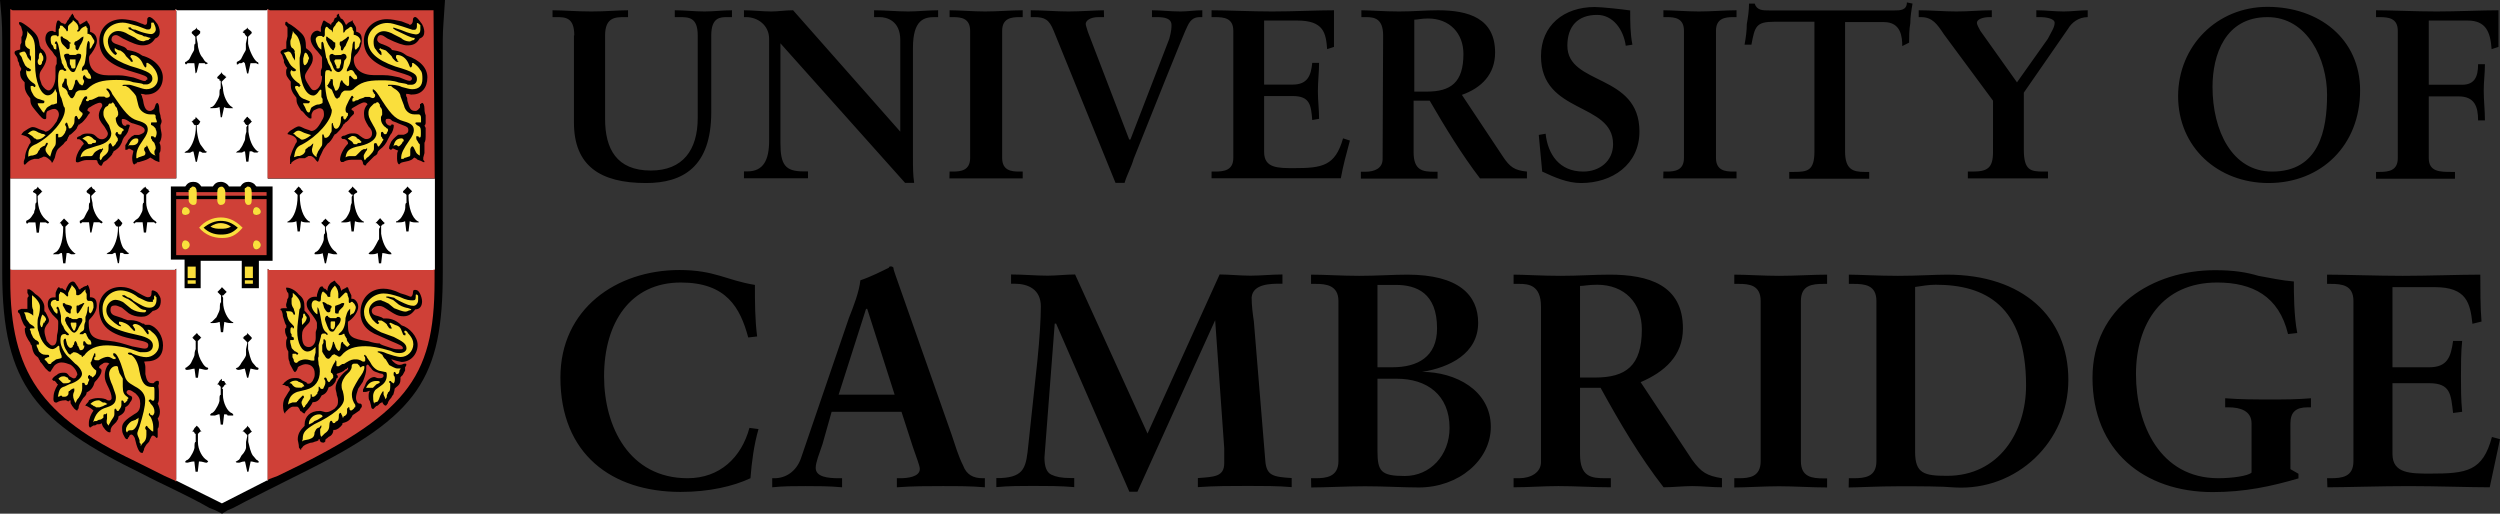 <?xml version="1.0" encoding="utf-8"?>
<!-- Generator: Adobe Illustrator 27.0.0, SVG Export Plug-In . SVG Version: 6.00 Build 0)  -->
<svg version="1.1" id="Layer_1" xmlns="http://www.w3.org/2000/svg" xmlns:xlink="http://www.w3.org/1999/xlink" x="0px" y="0px"
	 viewBox="0 0 1460.1 300" style="enable-background:new 0 0 1460.1 300;" xml:space="preserve">
<rect x="0" y="0" width="1460.1" height="300" fill="#333333" stroke="none"/>
<style type="text/css">
	.st0{fill:#FFFFFF;}
	.st1{fill:#CF4037;}
	.st2{fill:#FADF3C;}
	.st3{fill:#FADF3C;stroke:#000000;stroke-width:5.188127e-02;stroke-miterlimit:2.613;}
</style>
<g>
	<path d="M259.9,0c-0.7,12-1.3,16.7-1.3,23.4V159c0,62.1-14,83.5-81.5,116.9c-2.7,1.3-37.4,18.7-40.8,20.7L133,298l-3.3,2l-4-2
		l-3.3-1.3c-14-8-28.1-14-39.4-20C21.4,246.6,1.3,225.2,1.3,159V23.4C1.3,12,0.7,8,0,0"/>
	<path d="M60.1,1.3"/>
	<path class="st0" d="M129.6,294l26.1-13.3h0.7V157l0.7,0.7H254v-53.4h-97.6v-99L155.7,6h-52.1l-1.3-0.7l0.7,1.3v97.6H6v53.4h96.2
		l0.7-0.7V280l-0.7,0.7h0.7L129.6,294L129.6,294z"/>
	<path class="st1" d="M7.3,6L6,5.3v98.9h96.9V5.3L102.2,6H7.3z M253.2,6h-95.6l-1.3-0.7v98.9h97.6 M102.2,157.7H6.7L6,157v6.7
		c0,53.5,18,79.5,72.8,105.6l17.4,8.7l6,2.7l0.7,0.7V157L102.2,157.7L102.2,157.7z M157,157.7l-0.7-0.7v123.6l0.7-0.7l5.3-2
		c74.2-35.4,91.5-56.1,91.5-113.6V157l-0.7,0.7H157z"/>
	<path d="M22,108.9c0,0.7,0,0.7,0.7,0.7c0,0.7,0,0.7,0.7,0.7c0,0,0,0.7,0.7,0.7c0,0.7,0,0.7,0.7,0.7l-0.7,0.7l-0.7,0.7l-0.7,0.7
		l-0.7,0.7v0.7c0,6.7,2,11.4,6,14l0.7,0.7l-0.7,0.7l-1.3-0.7h-3.3l-0.7,6h-1.3l-0.7-6h-4l-0.7,0.7c-0.7,0-0.7-0.7-0.7-0.7V129
		l1.3-0.7c1.3-0.7,2-2,3.3-4c0-1.3,0.7-2,0.7-2.7c0-2,0-3.3,0.7-3.3v-4.7l-0.7-0.7l-1.3-0.7v-0.7c0,0,0.7,0,0.7-0.7
		C21.4,110.3,21.4,110.3,22,108.9L22,108.9z M53.4,108.9c0.7,1.3,0.7,1.3,2,2c0,0.7,0,0.7,0.7,0.7l-0.7,0.7l-0.7,0.7l-0.7,0.7
		l-0.7,0.7v0.7l0.7,3.3c0,4,2.7,9.4,5.3,10.7l0.7,0.7l-0.7,0.7l-1.3-0.7h-3.3l-1.3,6h-0.7l-0.7-6h-4l-0.7,0.7
		c-0.7,0-0.7-0.7-0.7-0.7V129l1.3-0.7c1.3-0.7,1.3-1.3,2.7-4c0.7-1.3,1.3-2,1.3-2.7c0-2,0-3.3,0.7-3.3v-4v-0.7
		c-0.7,0-0.7-0.7-1.3-0.7l-0.7-0.7v-0.7l0.7-0.7l0.7-0.7l0.7-0.7C52.8,109.6,52.8,109.6,53.4,108.9L53.4,108.9z M37.4,127.6l0.7,0.7
		l0.7,0.7l0.7,0.7l0.7,0.7l-1.3,1.3l-0.7,0.7v0.7c0,7.4,1.3,11.4,5.3,14.7h0.7l-0.7,0.7h-2l-1.3-0.7h-1.3l-0.7,6h-1.3l-0.7-6h-0.7
		l-1.3,0.7h-3.3l0.7-0.7l1.3-0.7c2.7-2,4-8,4-14v-0.7l-0.7-0.7l-0.7-1.3h-0.7L37.4,127.6L37.4,127.6z M68.8,127.6
		c1.3,0.7,1.3,1.3,2.7,2.7l-0.7,1.3l-0.7,0.7h-0.7v0.7c0,4.7,1.3,10,2.7,12l2,2l0.7,0.7h0.7l-0.7,0.7h-2l-1.3-0.7h-1.3l-0.7,6h-0.7
		l-1.3-6h-0.7l-1.3,0.7h-3.3l0.7-0.7l1.3-0.7c2.7-2.7,4.7-8,4.7-14v-0.7h-0.7l-0.7-0.7l-0.7-1.3h-0.7c0.7,0,0.7-0.7,1.3-0.7
		c0,0,0-0.7,0.7-0.7l0.7-0.7L68.8,127.6L68.8,127.6L68.8,127.6z M84.8,108.9c0.7,1.3,0.7,1.3,2,2c0,0.7,0,0.7,0.7,0.7l-0.7,0.7
		l-0.7,0.7l-0.7,0.7v4.7c0,4,2.7,9.4,5.3,10.7l0.7,0.7c0,0,0,0.7-0.7,0.7l-0.7-0.7h-2h-2l-0.7,6H84l-0.7-6h-4l-0.7,0.7
		c-0.7,0-0.7-0.7-0.7-0.7l0.7-0.7l0.7-0.7c1.3-0.7,2-1.3,3.3-4c0.7-1.3,0.7-2,0.7-2.7c0-2,0-3.3,0.7-3.3v-4.7l-0.7-0.7l-0.7-0.7
		c0,0-0.7,0-0.7-0.7c0,0,0.7,0,0.7-0.7c0.7,0,0.7-0.7,0.7-0.7s0.7,0,0.7-0.7C84.2,109.6,84.8,109.6,84.8,108.9L84.8,108.9z
		 M174.4,108.9l0.7,0.7l0.7,0.7c0,0.7,0.7,0.7,0.7,0.7c0,0.7,0,0.7,0.7,0.7l-0.7,0.7l-0.7,0.7l-0.7,0.7v0.7c0,6.7,2,12.7,5.3,14.7
		c0.7,0,0.7,0.7,0.7,0.7h-1.3c-1.3,0-2.7,0-4-0.7l-0.7,6h-1.3l-0.7-6c-1.3,0.7-3.3,0.7-4,0.7h-1.3c0,0,0-0.7,0.7-0.7
		c3.3-2,5.3-8,5.3-14.7v-0.7l-0.7-0.7l-0.7-0.7l-0.7-0.7c0,0,0.7,0,0.7-0.7c0,0,0.7,0,0.7-0.7l0.7-0.7L174.4,108.9z M205.8,108.9
		l0.7,0.7l0.7,0.7l0.7,0.7l0.7,0.7v0.7l-1.3,0.7l-0.7,0.7v0.7c0,6.7,2,12.7,5.3,14.7c0.7,0,0.7,0.7,0.7,0.7h-1.3c-0.7,0-2.7,0-4-0.7
		l-0.7,6h-1.3l-0.7-6c-1.3,0.7-2.7,0.7-4,0.7h-1.3c0-0.7,0.7-0.7,0.7-0.7c0.7-0.7,2-1.3,2.7-2.7c1.3-2,2-4,2-5.3s0.7-2.7,0.7-2.7
		V115l0.7-1.3h-0.7l-2-2l0.7-0.7l0.7-0.7l0.7-0.7L205.8,108.9L205.8,108.9z M190.4,127.6v0.7c0.7,0,0.7,0,0.7,0.7
		c0.7,0,0.7,0,0.7,0.7c0.7,0,0.7,0,1.3,0.7h-0.7l-0.7,0.7l-0.7,0.7l-0.7,0.7v1.3l0.7,2.7c0,4.7,2.7,9.4,5.3,10.7
		c0,0.7,0.7,0.7,0.7,1.3h-2c-0.7,0-2.7-0.7-3.3-0.7l-1.3,6h-0.7l-1.3-6c-0.7,0.7-2.7,0.7-4,0.7c-0.7,0-0.7,0-0.7-0.7l0.7-0.7
		c0.7,0,2-1.3,2.7-2.7c1.3-2,2-4,2-4.7c0-2,0-3.3,0.7-3.3v-4l-0.7-0.7l-0.7-0.7l-0.7-0.7c0-0.7,0.7-0.7,0.7-0.7
		C189.1,128.3,189.7,128.3,190.4,127.6L190.4,127.6z M221.8,127.6c0.7,0,0.7,0,0.7,0.7c0.7,0,0.7,0,0.7,0.7c0,0,0.7,0,0.7,0.7
		c0,0,0.7,0,0.7,0.7c-0.7,0.7-0.7,0.7-1.3,0.7c0,0.7-0.7,0.7-0.7,0.7v4.7c0.7,4.7,2.7,9.4,5.3,10.7c0.7,0.7,0.7,0.7,0.7,1.3h-1.3
		c-0.7,0-2.7-0.7-4-0.7l-0.7,6h-1.3l-0.7-6c-1.3,0.7-2.7,0.7-4,0.7c-0.7,0-1.3,0-1.3-0.7c0,0,0.7,0,0.7-0.7c0.7,0,2-1.3,2.7-2.7
		c1.3-2,2-4,2.7-4.7v-6l0.7-1.3l-0.7-0.7l-0.7-0.7l-0.7-0.7h-0.7l0.7-0.7L221.8,127.6L221.8,127.6z M237.9,108.9l0.7,0.7l0.7,0.7
		l0.7,0.7l0.7,0.7l-0.7,0.7l-0.7,0.7l-0.7,0.7v0.7c0,6.7,2,12.7,5.3,14.7c0.7,0,0.7,0.7,0.7,0.7h-1.3c-1.3,0-2.7,0-4-0.7l-0.7,6
		h-1.3l-0.7-6c-1.3,0.7-3.3,0.7-4,0.7h-1.3c0-0.7,0-0.7,0.7-0.7c0.7-0.7,2-1.3,2.7-2.7c1.3-2,2-4,2-5.3s0-2.7,0.7-2.7v-4.7l-0.7-0.7
		l-1.3-0.7v-0.7l0.7-0.7l0.7-0.7l0.7-0.7L237.9,108.9L237.9,108.9z M114.9,194.4c0.7,0.7,0.7,1.3,2,2c0,0.7,0.7,0.7,0.7,0.7
		l-0.7,0.7l-0.7,0.7l-0.7,0.7v4.7c0,2.7,1.3,6,2.7,8c0.7,1.3,2,2.7,2.7,2.7s0.7,0.7,0.7,0.7s0,0.7-1.3,0.7s-2.7-0.7-4-0.7l-0.7,5.3
		h-1.3l-0.7-5.3c-1.3,0-2.7,0.7-4,0.7h-0.7c-0.7,0-0.7-0.7-0.7-0.7s0-0.7,0.7-0.7c0.7-0.7,2-1.3,2.7-2.7c1.3-2.7,2-4,2-4.7
		c0-2,0.7-3.3,0.7-3.3v-4.7l-0.7-0.7l-0.7-0.7l-0.7-0.7c0.7,0,0.7,0,0.7-0.7c0.7,0,0.7-0.7,0.7-0.7s0.7,0,0.7-0.7
		C114.2,195.1,114.9,195.1,114.9,194.4L114.9,194.4z M144.3,194.4c0.7,0.7,1.3,1.3,2,2l0.7,0.7v0.7l-0.7,0.7l-0.7,0.7l-0.7,0.7v4
		c0.7,2.7,1.3,6,2.7,8c1.3,1.3,2,2.7,2.7,2.7s0.7,0.7,0.7,0.7s0,0.7-0.7,0.7c-1.3,0-3.3-0.7-4-0.7l-1.3,5.3h-0.7l-1.3-5.3
		c-0.7,0-2.7,0.7-3.3,0.7H139c-0.7,0-1.3-0.7-1.3-0.7s0.7-0.7,1.3-0.7c0.7-0.7,1.3-1.3,2-2.7c2-2.7,2.7-4,2.7-4.7v-3.3l0.7-3.3v-0.7
		l-0.7-0.7l-1.3-1.3l-0.7-0.7c0.7,0,0.7,0,0.7-0.7c0.7,0,0.7-0.7,1.3-0.7l0.7-0.7L144.3,194.4L144.3,194.4z M129.6,221.2v1.3h1.3
		l0.7,1.3l0.7,0.7h-0.7l-0.7,0.7c0,0,0,0.7-0.7,0.7c0,0,0,0.7-0.7,0.7l0.7,0.7v3.3c0,4.7,2.7,10,5.3,10.7l0.7,0.7v0.7h-3.3
		c0-0.7-0.7-0.7-1.3-0.7h-0.7l-0.7,6h-1.3l-0.7-6h-0.7l-2,0.7h-2c-0.7,0-0.7,0-0.7-0.7l0.7-0.7c0.7,0,2-1.3,2.7-2.7c1.3-2,2-4,2-4.7
		c0-2,0-3.3,0.7-3.3v-4.7l-0.7-0.7l-0.7-0.7h-0.7l0.7-0.7l0.7-1.3l0.7-0.7L129.6,221.2L129.6,221.2z M114.9,248.6l0.7,0.7l0.7,0.7
		l0.7,1.3l0.7,0.7H117l-0.7,0.7l-0.7,0.7v4.7c0,4.7,2.7,9.3,5.3,10.7l0.7,0.7l-0.7,0.7h-0.7c-0.7,0-2-0.7-4-0.7l-0.7,6h-1.3l-0.7-6
		c-2,0-3.3,0.7-4,0.7c-1.3,0-1.3,0-1.3-0.7l0.7-0.7c0.7,0,2-1.3,2.7-2.7c1.3-2,2-4,2-4.7c0-2,0-3.3,0.7-3.3v-4.7
		c-0.7,0-0.7-0.7-0.7-0.7l-0.7-0.7h-0.7l0.7-0.7l0.7-1.3l0.7-0.7L114.9,248.6L114.9,248.6z M144.3,248.6l0.7,0.7l0.7,0.7l0.7,1.3
		l0.7,0.7l-0.7,0.7c-0.7,0-0.7,0.7-0.7,0.7c-0.7,0-0.7,0.7-0.7,0.7v4c0.7,2.7,1.3,6,2.7,8c1.3,1.3,2,2.7,2.7,2.7l0.7,0.7
		c0,0.7,0,0.7-0.7,0.7c-1.3,0-2.7-0.7-4-0.7l-1.3,6h-0.7l-1.3-6c-2,0-2.7,0.7-3.3,0.7H139c-0.7,0-1.3,0-1.3-0.7c0,0,0.7,0,1.3-0.7
		c0.7,0,1.3-1.3,2-2.7c2-2,2.7-4,2.7-4.7v-3.3l0.7-3.3v-0.7l-0.7-0.7l-0.7-0.7l-0.7-0.7h-0.7l0.7-0.7l1.3-1.3l0.7-0.7V248.6
		L144.3,248.6L144.3,248.6z M129.6,167.7l0.7,0.7l0.7,0.7l0.7,0.7l0.7,0.7l-0.7,0.7l-0.7,0.7l-0.7,0.7h-0.7l0.7,1.3v2.7
		c0,4.7,2.7,10,5.3,11.4c0,0,0.7,0,0.7,0.7H135c-0.7,0-2,0-4-0.7l-0.7,6H129l-0.7-6c-2,0.7-3.3,0.7-4,0.7H123c0-0.7,0-0.7,0.7-0.7
		l2.7-2.7c1.3-2.7,2-4,2-5.4c0-1.3,0-3.3,0.7-3.3v-4l-0.7-0.7l-0.7-0.7l-0.7-0.7l0.7-0.7l0.7-0.7l0.7-0.7L129.6,167.7L129.6,167.7z
		 M114.9,16v0.7l0.7,0.7c0.7,0,0.7,0.7,1.3,0.7v1.3l-0.7,0.7l-0.7,0.7c0,0-0.7,0-0.7,0.7v0.7l0.7,3.3c0,2.7,1.3,6.7,2.7,8l1.3,2
		l0.7,0.7l1.3,0.7l-1.3,0.7l-0.7-0.7h-3.3l-1.3,5.3l-0.7,0.7l-0.7-6h-4l-0.7,0.7c-0.7,0-0.7-0.7-0.7-0.7v-0.7c0,0,0.7,0,1.3-0.7
		c1.3-0.7,1.3-1.3,2.7-4c0.7-1.3,1.3-2,1.3-2.7c0-2,0-3.3,0.7-3.3v-4l-0.7-0.7l-0.7-0.7l-0.7-0.7v-0.7l0.7-0.7
		C113.6,17.4,114.2,17.4,114.9,16L114.9,16z M144.3,16c0.7,1.3,1.3,1.3,2,2l0.7,0.7v0.7l-0.7,0.7l-0.7,0.7l-0.7,0.7v4
		c0.7,4,3.3,9.4,5.3,10.7c0.7,0,0.7,0.7,0.7,0.7v0.7l-1.3-0.7h-3.3l-1.3,6h-0.7l-1.3-6l-0.7-0.7l-1.3,0.7h-1.3l-0.7,0.7h-0.7v-0.7
		v-0.7l1.3-0.7c1.3-0.7,1.3-1.3,2.7-4c0.7-1.3,1.3-2,1.3-2.7v-3.3l0.7-3.3v-0.7l-0.7-0.7L143,20c0-0.7-0.7-0.7-0.7-0.7l-0.7-0.7
		c0.7,0,0.7,0,0.7-0.7c0.7,0,0.7-0.7,1.3-0.7l0.7-0.7C144.3,16.7,144.3,16.7,144.3,16L144.3,16z M129.6,42.1v0.7l0.7,0.7
		c0.7,0.7,0.7,0.7,1.3,0.7c0,0.7,0,0.7,0.7,0.7l-0.7,0.7l-0.7,0.7l-0.7,0.7l-0.7,0.7v0.7l0.7,2.7c0,4.7,2.7,10,5.3,11.4l0.7,0.7h-2
		c-0.7,0-2.7,0-3.3-0.7l-1.3,6h-0.7l-0.7-6c-1.3,0.7-3.3,0.7-4.7,0.7h-0.7c0,0,0-0.7,0.7-0.7s2-1.3,2.7-2.7c1.3-2,2-4,2-4.7
		c0-2,0-3.3,0.7-3.3v-4c0-0.7,0-0.7-0.7-0.7v-0.7l-1.3-0.7V45l0.7-0.7l0.7-0.7l0.7-0.7L129.6,42.1L129.6,42.1z M114.2,68.2l0.7,0.7
		l0.7,0.7l0.7,0.7L117,71l-0.7,1.3l-0.7,0.7h-0.7v0.7c0,4.7,1.3,10,2.7,11.4l2,2.7l0.7,0.7h0.7l-0.7,0.7h-2l-1.3-0.7h-0.7l-1.3,6
		h-0.7l-1.3-6h-0.7l-1.3,0.7h-3.3l0.7-0.7l1.3-0.7c2.7-2.7,4.7-8,4.7-14v-0.7h-0.7l-0.7-0.7c0-0.7-0.7-0.7-0.7-1.3h-0.7
		c0.7,0,0.7-0.7,1.3-0.7c0,0,0-0.7,0.7-0.7l0.7-0.7L114.2,68.2L114.2,68.2z M144.3,68.2c0.7,0,0.7,0.7,0.7,0.7
		c0.7,0,0.7,0.7,0.7,0.7s0.7,0,0.7,0.7l0.7,0.7l-1.3,1.3l-0.7,0.7v4c0.7,4.7,2,8.7,5.3,11.4h0.7l-0.7,0.7h-2l-1.3-0.7h-1.3l-0.7,6
		h-1.3l-0.7-6c-1.3,0-1.3,0.7-2,0.7h-3.3l0.7-0.7l1.3-0.7c0.7-1.3,1.3-1.3,2.7-4.7c0.7-1.3,0.7-2,0.7-2.7c0-1.3,0.7-3.3,0.7-3.3
		v-2.7l0.7-1.3h-0.7l-0.7-0.7l-0.7-1.3h-0.7c0.7,0,0.7-0.7,0.7-0.7L144.3,68.2L144.3,68.2z M82.2,54.8l0.7,1.3c0,0.7,0.7,2,0.7,2.7
		c0.7,4.7,2,6,4,6c1.3,0,2.7-1.3,2.7-2l0.7-2l0.7-0.7c0.7,0,1.3,1.3,1.3,3.3c0,0.7,0,2,0.7,4c0,1.3,0.7,2.7,0.7,3.3
		c0,1.3-0.7,2-0.7,2.7c0,2,0.7,4,0.7,5.3c0,2-0.7,4-1.3,4.7c0.7,1.3,0.7,2,0.7,3.3c0,0.7,0,2-0.7,2.7v5.3l-2-0.7l-1.3-0.7
		c-0.7-0.7-1.3-0.7-2-1.3c-2,1.3-2,1.3-6.7,2.7c-0.7,0-1.3,0-1.3,0.7c-0.7,0-1.3,0.7-1.3,0.7c-0.7,0-1.3-1.3-1.3-4
		c0-1.3,0.7-3.3,0.7-4c-1.3-0.7-2-1.3-2.7-1.3c0,0-0.7,0.7-1.3,0.7h-0.7v-0.7v-2l1.3-2c0-0.7,0.7-1.3,2-2.7c0.7-0.7,1.3-0.7,2-1.3
		h2.7c2-0.7,3.3-1.3,3.3-2.7s-1.3-2-2.7-2.7l-4-1.3c-0.7,0-2-0.7-2.7-1.3c-2-1.3-2.7-1.3-3.3-1.3c-0.7,0-0.7,0-0.7,1.3
		s0.7,2.7,2,2.7c0.7,0,0.7,0,0.7-0.7h1.3c0,0,0.7,0,0.7,0.7l-0.7,2c0,0.7-0.7,2.7-2.7,4.7l-0.7,1.3c-0.7,2.7-2,4.7-4,6
		c-0.7,0.7-1.3,0.7-1.3,0.7s0,0.7-0.7,1.3c0,0.7-0.7,1.3-1.3,2l-2,2c-1.3,0.7-2,1.3-2,1.3l-0.7,1.3c0,0.7-0.7,0.7-0.7,0.7
		c-0.7,0-1.3-0.7-2-2c0-1.3-0.7-1.3-1.3-1.3h-5.3c-1.3,0-3.3,0.7-4.7,1.3H45c0,0-0.7,0-0.7-0.7v-0.7c0-1.3,0.7-4,2.7-6.7
		c0.7-1.3,0.7-1.3,2-2.7c-0.5-1.2-1.5-2.1-2.7-2.7H45v-0.7c0-0.7,0.7-0.7,2-1.3c1.3-1.3,3.3-1.3,4-1.3c2,0,3.3,0,4.7,1.3
		c2,2,2.7,2,4,2S63,80,63,78c0-0.7-0.7-2-2-4c-2.7-3.3-3.3-4.7-3.3-6.7c0-1.3,0.7-3.3,1.3-4l0.7-1.3v-0.7c0-0.7-0.7-1.3-1.3-1.3
		c-1.3,0-4,1.3-6,2.7c-0.7,0-1.3,1.3-1.3,1.3v0.7l1.3,0.7v0.7l-0.7,0.7l-1.3,2c-0.7,0.7-2,2.7-3.3,3.3c-0.7,0.7-0.7,0.7-1.3,0.7
		c0,0,0,0.7-0.7,1.3c0,1.3-2,2.7-3.3,4c-0.7,0.7-1.3,0.7-1.3,0.7s0,0.7-0.7,1.3c0,0.7-0.7,1.3-0.7,2c-1.3,0.7-2,2-2,2L34,86.9
		c-0.7,0.7-1.3,2-2,5.3l-1.3,2.7c-0.7,0-0.7,0-0.7-0.7c-2-2-3.3-2.7-4-2.7h-0.7c-0.7,0.7-2,0.7-2.7,1.3H20c-2.7,0.7-3.3,1.3-4.7,2.7
		l-0.7,0.7c-0.7,0-0.7-0.7-0.7-0.7v-1.3l0.7-2c0-2,0.7-4,1.3-5.3l1.3-2.7c0.7-0.7,0.7-0.7,0.7-1.3c0-2-2-3.3-4.7-4h-0.7
		c0-0.7,0.7-1.3,1.3-2c2-1.3,4-2.7,5.3-2.7s2.7,0.7,4,1.3l2,0.7c0.7,0,1.3,0.7,1.3,0.7c2,0,4-2,6.7-6c0.7-2,1.3-2.7,1.3-4
		c0-2-1.3-3.3-2.7-3.3c-1.3,0-2.7,0.7-4,1.3c-0.7,0.7-0.7,2-0.7,2.7v1.3c0,0.7-0.7,0.7-0.7,0.7c-1.3,0-2-0.7-5.3-4.7
		c-2.7-3.3-3.3-4-3.3-7.4c-2.7-3.3-3.3-5.3-3.3-7.4v-2c-2-2-2.7-3.3-2.7-6c0-0.7,0.7-0.7,0.7-2c-0.7-1.3-1.3-2-1.3-3.3l-0.7-1.3
		c0-1.2-0.5-2.4-1.3-3.3c-0.6-0.7-0.6-1.3-0.6-1.3c0-1.3,0.7-1.3,3.3-2v-2c0-0.7,0-0.7,0.7-2v-3.3c0.7-0.7,0.7-2,0.7-2.7
		c0,0,0-0.7-0.7-2.7c0-0.7-0.7-1.3-0.7-1.3c-0.7-0.7-0.7-1.3-0.7-1.3c0-0.7,0-0.7,0.7-0.7s2.7,1.3,5.3,3.3c4.7,4,5.3,5.3,6,10
		c0,0.7,0.7,1.3,0.7,2c2.1,1.3,3.4,3.6,3.3,6c0,1.3-0.7,3.3-2,5.3l-1.3,2c-0.7,1.3-0.7,2-0.7,3.3s0.7,2.7,1.3,4.7
		c1.3,2,2.7,3.3,4,3.3c2,0,4-4,4-8v-2.7v-2.7c0-1.3,0.7-2,0.7-2v-3.3c0-0.7-0.7-1.3-1.3-2l-1.3-2c-2.7-2.7-4-5.3-4-7.4
		c0-2.7,1.3-4.7,4-4.7c0.7,0,0.7,0.7,2,0.7V18c0-3.3,0.7-6,1.3-6h0.7l1.3,1.3l2,0.7v0.7c0-0.7,0.7-0.7,1.3-2c0-0.7,0.7-0.7,1.3-2
		c0-0.7,0.7-0.7,0.7-0.7c0-0.7,0-0.7,0.7-1.3c0,0,0-0.7,0.7-0.7c0,0,0,0.7,0.7,1.3c0,0.7,0,0.7,1.3,2c0.7,0.7,1.3,0.7,1.3,1.3
		c0,0,0,0.7,0.7,1.3v0.7c0.7-0.7,1.3-0.7,2-1.3l1.3-0.7l0.7-0.7c0,0,0,0.7,0.7,0.7c0,0.7,0,0.7,0.7,1.3c0.7,1.3,0.7,2,0.7,2.7v2
		c2.7,0.7,4,2.7,4,5.3c0,2-1.3,4.7-3.3,7.4C52,32.6,52,33.3,52,34c0,6.7,4,10,11.4,10h6c3.3,0,5.3,0.7,8.7,1.3c4,1.3,5.3,2,6,2
		s1.3,0,1.3-0.7c0.7,0,0.7,0,0.7-0.7c0-1.3-2-2-8.7-4c-14-4-19.4-9.4-19.4-18c0-7.4,5.3-12.7,13.4-12.7c2,0,6,0.7,8,1.3l3.3,1.3
		c0.7,0,1.3,0.7,2,0.7c1.3,0,1.3-1.3,1.3-3.3c0-0.7,0.7-1.3,1.3-1.3c0.7,0,2.7,1.3,4,3.3c1.3,1.3,2,4,2,5.3c0,2-0.7,3.3-2.7,4
		c-2,3.3-4.7,4-7.4,4s-6-1.3-11.4-4c-2-1.3-3.3-2-4-2c-2,0-2.7,1.3-2.7,2.7c0,0.7,0.7,2,3.3,2.7c3.3,1.3,4.7,1.3,6,3.3
		c4,0.7,6,1.3,8.7,3.3c7.4,2,12,7.4,12,12.7c0,6-4,10-9.4,10C84.8,55.5,84.2,54.8,82.2,54.8L82.2,54.8z M237.2,54.8v1.3
		c0.7,0.7,0.7,2,0.7,2.7c1.3,4.7,2,6,4.7,6c1.3,0,2-1.3,2.7-2v-2c0.7,0,0.7-0.7,1.3-0.7s1.3,1.3,1.3,3.3c0,0.7,0,2,0.7,4v4
		c0,0.7,0,1.3-0.7,2l0.7,1.3v2.7c0,4,0,4.7-0.7,6v6l-0.7,2.7v1.3c0.7,0.7,0.7,0.7,0.7,1.3h-0.7l-1.3-0.7l-2-0.7
		c-0.7-0.7-0.7-0.7-2-1.3c-1.3,1.3-1.3,1.3-3.3,2c-2.7,0.7-4,0.7-4.7,1.3l-0.7,0.7c-0.7,0-1.3-1.3-1.3-3.3c0-2.7,0-4,0.7-4.7
		c-2-0.7-2.7-1.3-3.3-1.3l-0.7,0.7h-0.7l-0.7-0.7c0-1.3,0.7-2.7,1.3-4c1.3-2,3.3-3.3,4-4h3.3c2-0.7,2.7-1.3,2.7-2.7s-0.7-2-2.7-2.7
		l-3.3-1.3c-1.3-0.7-2-0.7-3.3-1.3c-0.7-0.7-1.3-1.3-2-1.3h-0.7c-0.7,0-1.3,0-1.3,1.3s1.3,2.7,2.7,2.7c0,0,0.7,0,0.7-0.7h0.7
		c0.7,0,0.7,0.7,0.7,0.7c0,1.3-0.7,4-2,5.3l-0.7,1.3l-0.7,1.3c-1,2.4-2.6,4.5-4.7,6l-0.7,0.7c0,0-0.7,0.7-0.7,1.3s-0.7,1.3-2,2l-2,2
		l-1.3,1.3l-1.3,1.3c0,0.7,0,0.7-0.7,0.7s-1.3-0.7-1.3-2c-0.7-1.3-0.7-1.3-1.3-1.3h-5.3c-2,0-4,0.7-4.7,1.3h-1.3
		c0,0-0.7-0.7-0.7-1.3c0-2.7,2-6.7,4.7-9.4c0-1.3-0.7-2-2-2.7H200l-0.7-0.7c0-0.7,0.7-1.3,2-1.3c2.7-1.3,3.3-1.3,4.7-1.3
		s2.7,0,4,1.3c2.7,2,3.3,2,4,2c2,0,3.3-1.3,3.3-3.3c0-0.7,0-2-2-4c-2-3.3-2.7-4.7-2.7-7.4c0-1.3,0-2.7,1.3-4.7l0.7-0.7
		c0-0.7-0.7-1.3-2-1.3c-0.7,0-2,0.7-3.3,1.3c-2,1.3-4,2-4,2.7s0.7,0.7,0.7,0.7l0.7,0.7v1.3l-2,2c-0.8,1.4-1.9,2.6-3.3,3.3
		c0,0.7-0.7,0.7-0.7,0.7l-0.7,1.3c-0.7,1.3-2,2.7-3.3,4c-0.7,0.7-1.3,0.7-1.3,0.7c0,0.7-0.7,0.7-0.7,1.3c-0.7,1.3-2,3.3-3.3,4
		l-2,2.7c-0.7,0.7-1.3,2.7-2.7,5.3c-0.7,2-0.7,2.7-1.3,2.7l-0.7-0.7c-1.3-2-2.7-2.7-3.3-2.7h-1.3c-0.7,0.7-1.3,0.7-2,1.3h-3.3
		c-2,0.7-3.3,1.3-4.7,2.7c0,0.7,0,0.7-0.7,0.7v-2v-2c0.7-2,1.3-4,2-5.3l1.3-2.7c0,0,0.7-0.7,0.7-1.3c0-2-2-3.3-4.7-4
		c-0.7,0-0.7,0-0.7-0.7l1.3-1.3c2-1.3,4-2.7,5.3-2.7c0.7,0,2,0.7,3.3,1.3l2,0.7c0.7,0,1.3,0.7,2,0.7c2,0,4-2,6-6
		c1.3-2,1.3-2.7,1.3-4c0-2-0.7-3.3-2.7-3.3c-0.7,0-2,0.7-3.3,1.3c-0.7,0.7-1.3,2-1.3,2.7v1.3c0,0.7,0,0.7-0.7,0.7s-1.3-0.7-2.7-2
		c-0.7-0.7-1.3-2-2.7-2.7c-2-3.3-2.7-4-2.7-7.4c-2.7-3.3-3.3-5.3-3.3-7.4v-2c-2-2.7-2.7-3.3-2.7-5.3c0-1.3,0-2,0.7-2.7
		c-1.3-1.3-1.3-2-2-3.3v-1.3c-0.7-1.3-0.7-2.7-1.3-3.3c-0.7-0.7-0.7-1.3-0.7-1.3c0-0.7,0.7-1.3,2.7-2h0.7v-2v-2l0.7-3.3v-2.7V16
		c-0.7-0.7-0.7-1.3-1.3-1.3v-1.3c0,0,0-0.7,0.7-0.7c0,0,0.7,0,0.7,0.7c2.7,1.3,6,4,8,6s2.7,4,2.7,8.7c2.7,2,4,3.3,4,6
		c0,2-0.7,3.3-2,5.3c-0.7,1.3-1.3,2-1.3,2c-0.7,1.3-1.3,2-1.3,3.3s0.7,2.7,2,4.7s2,3.3,3.3,3.3c2.7,0,4.7-4,4.7-8l-0.7-0.7v-2.7
		l0.7-2V34c0-0.7,0-0.7-2.7-4c-2.7-2.7-4-5.3-4-7.4c0-2.7,2-4.7,4-4.7c0.7,0,1.3,0.7,2,0.7V16l0.7-2c0.7-2,0.7-2,1.3-2l2,1.3
		l1.3,0.7l0.7,0.7c0-0.7,0-1.3,1.3-2c0-0.7,0.7-1.3,0.7-2l1.3-0.7V8.7c0.7,0,0.7-0.7,0.7-0.7c0.7,0,0.7,0.7,0.7,1.3
		c0.7,0.7,0.7,0.7,0.7,1.3l1.3,0.7c0.7,0.7,1.3,2,2,3.3l1.3-1.3l1.3-0.7c0.7,0,0.7-0.7,1.3-0.7v0.7c0,0.7,0.7,0.7,0.7,1.3
		c1.3,2,1.3,2,1.3,3.3v1.3c2.7,0.7,3.3,2,3.3,5.3c0,2-0.7,4.7-2.7,7.4c-1.3,1.3-2,2-2,3.3c0,6,4.7,9.4,12,9.4h5.3c4,0,6,0.7,9.4,1.3
		c3.3,1.3,4.7,2,6,2c0.7,0,1.3-0.7,1.3-1.3c0-1.3-2-2-8.7-4c-13.4-4-19.4-9.4-19.4-18c0-7.4,6-12.7,13.4-12.7c2.7,0,6,0.7,8.7,1.3
		l3.3,1.3c0.7,0,1.3,0.7,1.3,0.7c1.3,0,2-1.3,2-3.3c0-0.7,0.7-1.3,1.3-1.3s2,1.3,3.3,3.3c1.3,1.3,2,4,2,5.3c0,2-0.7,3.3-2.7,4
		c-2,3.3-4,4-7.4,4c-2,0-6-1.3-11.4-4c-2-1.3-2.7-2-4-2s-2,1.3-2,2.7c0,0.7,0.7,2,3.3,2.7c3.3,1.3,4.7,2,5.3,3.3
		c4.7,0.7,6,1.3,8.7,3.3c8,2.7,12,7.4,12,12.7c0,6-3.3,10-8.7,10C239.9,55.5,239.2,54.8,237.2,54.8L237.2,54.8z M84.2,211.2
		c0.7,2,0.7,2.7,0.7,4v3.3c0.7,3.3,1.3,5.3,4,5.3c0.7,0,1.3,0,1.3-0.7l1.3-0.7c0.7,0,1.3,0,1.3,0.7v1.3c-0.7,0.7,0,2,0,4v3.3
		c0,2,0,2.7-0.7,4c0.7,1.3,1.3,3.3,1.3,4.7c0,2-0.7,3.3-1.3,4c0.7,2,0.7,2,0.7,3.3c0,0.7,0,2-0.7,2.7v4.7c0,0,0,0.7-0.7,0.7
		l-0.7-0.7c-0.7-0.7-1.3-0.7-1.3-0.7c-0.7,0-0.7,0-2,2.7c0,0.7-0.7,1.3-2,2.7c-0.7,1.3-1.3,2-1.3,2.7s-0.7,1.3-0.7,2h-0.7
		c-1.3,0-2.7-2.7-4-8.7c-0.7-1.3-1.3-2-2-2s-1.3,0.7-1.3,1.3l-0.7,0.7c0,0.7,0,0.7-0.7,0.7s-1.3-1.3-2-2.7c-0.7-1.3-0.7-2.7-0.7-4
		c0-2.7,2-4.7,7.3-8c2.7-1.3,3.3-3.3,3.3-6s-0.7-4-2.7-6c-2-1.3-2.7-2-4-2c-0.7,0-1.3,0.7-1.3,1.3s0.7,1.3,2,2
		c0.7,0,1.3,0.7,1.3,1.3c0,0,0,1.3-1.3,2.7c-0.5,1.2-1.5,2.2-2.7,2.7c0,2.7-1.3,4-4,5.4c0,2-0.7,2-1.3,3.3l-2,2
		c-0.7,0.7-1.3,2-1.3,2.7c0,1.3,0,1.3-0.7,1.3s-2-0.7-3.3-2.7c-0.7-0.7-0.7-1.3-1.3-2.7c-0.7,0.7-0.7,0.7-2.7,0.7
		c-0.7,0.7-1.3,0.7-2,0.7c-1.3,0.7-2,1.3-2,1.3s-0.7-0.7-0.7-1.3v-1.3c0-2.7,1.3-5.4,2.7-7.4c-1.3-1.3-2.7-2-4-2.7h-0.7
		c0,0,0-0.7,0.7-1.3c0.7-0.7,1.3-1.3,1.3-2c1.3-0.7,3.3-1.3,5.3-1.3c0.7,0,2.7,0,4.7,0.7c0.7,0.7,1.3,0.7,2,0.7s1.3-0.7,1.3-1.3
		c0-2-0.7-4-2.7-8c-1.3-2.7-1.3-4-1.3-5.4c0-2.7,1.3-6,2.7-6.7c-0.7-0.7-1.3-0.7-2-0.7s-1.3,0-2,0.7c-1.3,0.7-2,1.3-2,2
		c0,0,0,0.7,0.7,0.7c0.7,0.7,0.7,0.7,0.7,1.3c0,2-2,4.7-4,6.7c-0.7,2.7-2,4.7-4.7,6c0,1.3-0.7,2-2,3.3c-2,3.3-2.7,4-2.7,6
		c-0.7,0.7-0.7,1.3-0.7,1.3c-0.7,0-1.3-0.7-2-1.3c-0.7-1.3-1.3-1.3-1.3-2c-0.7-0.7-0.7-0.7-0.7-2.7c-0.7,0-1.3,0.7-1.3,0.7l-1.3-0.7
		h-0.7c-2,0-4,0.7-4.7,1.3h-0.7c-0.7,0-1.3-0.7-1.3-2c0-3.3,0.7-5.4,2.7-8.7c-0.7,0-0.7-0.7-1.3-1.3l-0.7-0.7h-0.7l-0.7-0.7
		c0-0.7,1.3-2,2.7-2.7c1.3-1.3,2.7-1.3,4-1.3s2,0,3.3,2c1.3,0.7,2,1.3,2.7,1.3s1.3-0.7,1.3-0.7c0-0.7,0.7-1.3,0.7-1.3c0-2-2-4.7-4-6
		c-2-0.7-3.3-1.3-5.3-1.3s-4,1.3-4.7,2.7l-1.3,2c0,0.7-0.7,0.7-0.7,0.7c-0.7,0-0.7,0-2.7-2l-2-2.7c-0.7-0.7-1.3-1.3-1.3-2
		c-0.7-0.7-0.7-1.3-0.7-1.3l-0.7-0.7c-2-1.3-2.7-3.3-3.3-6.7c-0.7-0.7-0.7-0.7-0.7-1.3c-2-2.7-3.3-5.3-3.3-8c0-0.7,0-0.7,0.7-1.3
		c-1.3-1.3-1.3-1.3-2.7-4.7c-0.7-2-0.7-3.3-2-4v-0.7c0-0.7,0.7-0.7,2-1.3H16v-2v-4c0-0.7,0.7-1.3,0.7-1.3c0-0.7,0-0.7-0.7-2v-0.7
		V169h1.3c1.3,0.7,2.7,2,3.3,2.7c3.3,2,5.3,5.3,5.3,7.4v2c0,0.7,0,0.7,0.7,1.3l0.7,1.3c0.7,1.3,1.3,2.7,1.3,3.3c0,0.7,0,1.3-1.3,2.7
		c-1.3,2-1.3,2.7-1.3,4s0.7,3.3,1.3,5.4c1.3,1.3,2,2.7,3.3,2.7c2,0,2.7-2,2.7-6c0.7-2.7,0.7-4.7,0.7-6.7v-0.7c0-0.7,0-1.3-0.7-2
		l-2.7-2.7c-2-2.7-2.7-4-2.7-6c0-2.7,1.3-4,3.3-4h1.3V173v-2c0.7-2,1.3-3.3,2-3.3l0.7,0.7h1.3c0.7,0.7,0.7,0.7,2,1.3
		c0-1.3,0.7-2,1.3-3.3c0.7-1.3,2-2,2.7-2c0,0,0.7,0,1.3,0.7l1.3,2c0,0,0.7,0.7,0.7,1.3l0.7,0.7c0.7,0,0.7-0.7,0.7-0.7
		c0.7,0,1.3-0.7,1.3-0.7c1.3-0.7,2-0.7,2-0.7l0.7-0.7c0,0,0.7,0.7,1.3,3.3v4c2.7,0,4,1.3,4,4.7c0,2.7-1.3,5.3-4,8
		c-0.7,0.7-0.7,1.3-0.7,2c0,7.4,2,10,11.4,10.7c6,0.7,7.3,1.3,14,3.3c4,0.7,6,1.3,7.4,1.3c1.3,0,2-0.7,2-2s-0.7-2-7.4-3.3
		c-15.4-2.7-21.4-8-21.4-18.7c0-6.7,5.3-12,12.7-12c2.7,0,6,0.7,10,3.3c4.7,2.7,5.3,2.7,6,2.7c1.3,0,2-0.7,2-2.7
		c0-0.7,0-1.3,0.7-1.3s2,0.7,2.7,1.3c1.3,2,2,2.7,2,4.7c0,3.3-1.3,5.4-4.7,6l-0.7,0.7c-2,2-3.3,2.7-6,2.7s-5.3-0.7-7.3-2l-4-3.3
		c-2-0.7-2.7-1.3-4-1.3c-2,0-2.7,0.7-2.7,2.7c0,1.3,0.7,2.7,2.7,3.3l4,1.3c1.3,0.7,2,0.7,3.3,1.3h2c2,0,4.7,0.7,6.7,2
		c0.7,0,1.3,0,1.3,0.7h2.7c4.7,1.3,8,6.7,8,12c0,6-3.3,9.4-10,9.4L84.2,211.2L84.2,211.2L84.2,211.2z M228.5,209.8
		c1.3,2,3.3,3.3,4.7,3.3c0.7,0,1.3,0,2.7-0.7h0.7c0.7,0,0.7,0,0.7,0.7c0,0,0,0.7-0.7,1.3v2l-0.7,1.3l-0.7,1.3l-1.3,1.3v1.3
		c0,2-0.7,3.3-2.7,4.7l-0.7,0.7c0,1.3-0.7,2.7-0.7,3.3c0,0-0.7,0.7-1.3,2c-1.3,1.3-2,2.7-2,3.3c-0.7,0.7-0.7,1.3-1.3,1.3
		c-0.7,0-2-1.3-2-2.7v0.7l-1.3,0.7l-1.3,1.3c-0.7,0-1.3,0.7-1.3,0.7l-1.3,1.3c-0.7,0-1.3-0.7-1.3-2l-0.7-2.7c-0.7-0.7-0.7-2-0.7-2.7
		c0-1.3,0-2,0.7-3.3c-2,0.7-2,0.7-3.3,0.7H212v-1.3l1.3-2.7c0.7-2.7,3.3-4.7,5.3-4.7c0.7,0,1.3,0.7,2.7,0.7h0.7c1.3,0,2-0.7,2-1.3
		c0-0.7,0-0.7-0.7-1.3c0,0-1.3,0-2.7-0.7c-2-0.7-2.7-0.7-4-2.7c-1.3-1.3-1.3-2-2-2l-0.7,0.7v2c0,2-0.7,4-2,7.4l-2.7,4
		c-0.7,2-1.3,4-1.3,5.4c0,1.3,0.7,3.3,2,3.3h0.7l0.7,0.7v1.3c0,0-0.7,0.7-1.3,2c-2,1.3-2.7,2-4,2.7c-1.3,2.7-2.7,4-6,4.7v0.7
		c-1.3,2-3.3,3.3-4.7,3.3h-0.6c0,1.3-0.7,3.3-2.7,4c-1.3,1.3-2,1.3-2,2v0.7c-0.7,0.7-0.7,0.7-1.3,0.7c-1.3,0-2-0.7-2-2
		c-0.7,0-0.7,0-0.7,0.7c-1.3,0.7-2,0.7-2,0.7s-1.3,0.7-2.7,0.7c-2,0.7-4,1.3-4.7,2.7l-0.7,0.7v0.7c-0.7,0-0.7-0.7-1.3-1.3
		c0-2-0.7-4-0.7-4.7c0-3.3,1.3-5.3,4-8V248c0-4.7,3.3-8,8.7-8h0.7l2.7,0.7h0.7c1.3,0,2.7-0.7,4.7-2c2-2,2-2.7,2-4.7
		c0-0.7,0-1.3-0.7-3.3c0-1.3-0.7-2.7-0.7-4c0-3.3,2.7-7.4,6-10c1.3-0.7,1.3-1.3,1.3-2c0,0-0.7,0-0.7,0.7c-0.7,0-1.3,0.7-2,1.3
		l-1.3,0.7l-2,0.7c0,0-0.7,0-0.7,0.7l0.7,0.7v0.7c0,0,0,0.7-0.7,0.7l-0.7,2c-1.3,2-2,2.7-4,3.3c-0.7,2.7-2,4-4,4.7
		c-1.3,2.7-2.7,4-5.3,4c-0.6,1.5-1.6,2.8-2.7,4c-0.7,0.7-1.3,1.3-1.3,1.3l-0.7,1.3c-0.7,0-1.3-0.7-2-1.3c-0.7,0-0.7-0.7-0.7-0.7
		l-0.7-1.3c-0.7-0.7-0.7-0.7-1.3-0.7h-2c-1.3,0-2.7,1.3-3.3,2l-1.3,1.3v0.7c-0.7,0-1.3-2-1.3-4.7c0-2,0.7-4,1.3-4.7l2-3.3
		c0.7-0.7,0.7-1.3,0.7-1.3c0-0.7,0-0.7-0.7-1.3c0-0.7-0.7-0.7-1.3-0.7l-1.3-0.7h-1c0,0,0-0.7,0.7-0.7c0-0.7,1.3-1.3,2-2
		c2-1.3,3.3-1.3,4.7-1.3s2.7,0,4,1.3l2.7,1.3c0,0.7,0.7,0.7,1.3,0.7s2-0.7,2.7-2.7c0.7-1.3,0.7-2,0.7-3.3c0-3.3-2-5.4-5.3-5.4
		c-1.3,0-2.7,0.7-4,1.3c-0.7,0.7-0.7,0.7-0.7,1.3l-0.7,1.3l-0.7,0.7c-0.7,0-1.3-1.3-2-2.7c-0.7-1.3-1.3-2-1.3-3.3
		c-0.7-1.3-0.7-2.7-0.7-4v-2c-1.3-2-1.3-3.3-1.3-5.3c0-0.7,0-1.3,0.7-2.7c-0.7-1.3-1.3-2.7-1.3-4V192l0.7-0.7V190
		c-0.7-0.7-0.7-1.3-2-5.3c0-2-0.7-2.7-0.7-3.3c-0.7,0-0.7-0.7-0.7-0.7c0-0.7,1.3-0.7,2.7-0.7h1.3c-0.7-0.7-0.7-1.3-0.7-2
		s0.7-2,0.7-3.3c0.7-0.7,0.7-1.3,0.7-2s0-2-0.7-2l-0.7-2V168h0.7c1.3,0,4.7,1.3,6.7,4c2.7,2,3.3,4,3.3,7.4v2c2,2,3.3,3.3,3.3,5.3
		c0,1.3-0.7,2-2,3.3c-2,2-2.7,3.3-2.7,6c0,4.7,1.3,6.7,4,6.7c2,0,4-2,4-5.3v-3.3c0-0.7,0.7-2,0.7-2.7v-2.7c0-0.7-0.7-2-2.7-4.7
		s-3.3-4-3.3-6.7c0-2,2-4,4.7-4h1.3c0-1.3,0-1.3,0.7-3.3s1.3-2.7,2-2.7h0.7c0,0.7,0.7,0.7,0.7,1.3h0.7c0.7,0.7,0.7,0.7,1.3,1.3
		c0-2,0.7-3.3,2-4.7c1.3-0.7,2-1.3,2-1.3s0.7,0,0.7,0.7l1.3,1.3l1.3,1.3c0,0.7,0.7,1.3,0.7,2.7l0.7-0.7l1.3-0.7
		c0.7,0,0.7-0.7,1.3-0.7h0.7l0.7,2l1.3,2.7v2h0.7c1.3,0,3.3,2,3.3,4.7s-2.7,6.7-6,8.7v2c0,6.7,2,8,12,9.4c2,0.7,4.7,1.3,6.7,1.3
		c0,0.7,2.7,1.3,6.7,2.7c2,0.7,3.3,0.7,4.7,0.7s2,0,2-0.7c0-1.3-2-2-6.7-4l-7.4-3.3c-7.4-2.7-10.7-7.4-10.7-13.4c0-8,5.3-14,13.4-14
		c2.7,0,6,0.7,10,2.7c4.7,1.3,5.3,2,6,2s1.3-1.3,1.3-2.7c0-1.3,0.7-1.3,1.3-1.3c1.3,0,2,0.7,2.7,2s1.3,3.3,1.3,4.7
		c0,2.7-1.3,4.7-4,4.7c-2,2.7-4,4-6.7,4c-3.3,0-4.7-0.7-10.7-4.7c-2-1.3-2.7-1.3-4-1.3c-2,0-4,1.3-4,2.7c0,2,1.3,2.7,4,3.3
		c2,0.7,2,0.7,2.7,1.3h2c2.7,0,6,1.3,8.7,4c4.7,1.3,9.4,6.7,9.4,11.4c0,5.4-4,10-9.4,10C233.2,211.2,230.5,210.5,228.5,209.8
		L228.5,209.8z"/>
	<path class="st2" d="M90.9,90.9c-0.7-0.7-0.7-1.3-0.7-2v-0.7l0.7-1.3v-0.7c0-1.3-0.7-2-0.7-2.7l-1.3-1.3c0-0.7-0.7-1.3-0.7-1.3
		v-1.3h1.3c0.7,0.7,0.7,0.7,1.3,0.7c0,0,0.7-1.3,0.7-2.7s-0.7-2-0.7-2.7l-1.3-1.3l-1.3-0.7v-0.7c0-0.7,0-0.7,0.7-0.7h2
		c0.7,0,0.7,0,0.7-0.7l-0.7-2v-1.3l-0.7-0.7h-2.7c-2.7,0-6-2-6.7-5.3l-1.3-5.3c-0.7-1.3-2-2.7-4-4.7c-0.7-0.7-1.3-0.7-2-1.3h-2
		c0-0.7,0.7-0.7,1.3-0.7h2.7c0.7,0,2.7,0.7,4.7,1.3c2,0.7,4,1.3,5.3,1.3c4,0,6.7-2.7,6.7-6c0-2.7-1.3-5.3-3.3-7.4
		c-1.3-1.3-2.7-2-2.7-2c-0.7,0-0.7,0-0.7,0.7v0.7c0,0.7,0,1.3-0.7,1.3c0,0-0.7-0.7-1.3-2c-1.3-3.3-4-5.3-6.7-5.3l-0.7,0.7
		c0,0,0,0.7,0.7,1.3l0.7,1.3v0.7c-0.7,0-1.3,0-1.3-0.7l-1.3-1.3l-1.3-1.3c-0.7-1.3-1.3-2-3.3-3.3c-1.3,0-2-0.7-2-0.7
		c-0.7,0-0.7-0.7-1.3-0.7v1.3c0.7,1.3,1.3,1.3,1.3,2l-0.7,0.7c-0.7,0-2-1.3-3.3-3.3c-0.7-1.3-1.3-3.3-1.3-4.7c0-3.3,2.7-6,6-6
		c2,0,4,0.7,6,2l4,2c1.3,1.2,2.9,1.9,4.7,2c0.7,0,1.3-0.7,2.7-0.7c0,0,0.7,0,0.7-0.7h0.7c0-0.7,0-0.7-0.7-0.7l-2-0.7
		c-0.7,0-1.3,0-2-0.7c-2.7-0.7-4-1.3-4.7-2c-1.3-0.7-2-1.3-2.7-1.3L75,16.6V16h1.3c0.7,1.3,2,1.3,2.7,1.3l3.3,1.3
		c2,0.7,4.7,1.3,6,1.3s2.7-1.3,2.7-2.7s-0.7-2.7-1.3-4H89c-0.7,0-0.7,0-0.7,0.7v1.3c0,1.3-0.7,2-1.3,2h-1.3l-5.3-2
		c-4.7-1.3-6.7-2-8.7-2c-6.7,0-11.4,4.7-11.4,10c0,6.7,4.7,11.4,16,15.4C87.7,41.9,89,43.3,89,46c0,2-2,3.3-3.3,3.3h-2
		c-0.7-0.7-2.7-0.7-6-1.3c-3.3-1.3-6.7-1.3-10-1.3C59.7,46.7,55,48,51,52c-0.7,0.7-1.3,0.7-2.7,0.7H47c-1.3,0-2,0.7-2.7,1.3
		c-0.7,2-1.3,2.7-1.3,2.7l-0.7,0.7c-1.3,0-1.3-0.7-2.7-2.7c0-1.3-0.7-2-1.3-2.7l-2-1.3V50v-0.7c0.7-1.3,1.3-2,1.3-2.7s0-0.7,0.7-0.7
		s0.7,0,0.7,2c0,0.7,0,1.3,0.7,2.7l0.7,2h1.3c0.7,0,1.3-2,2-4c0-2,0.7-2,0.7-2h0.7c0,0,0,0.7,0.7,1.3c0,0.7,0.7,0.7,0.7,1.3
		c0.7,0,1.3,0.7,1.3,0.7c0.7,0,0.7-0.7,1.3-2v-0.7l-0.7-1.3v-0.7c0-0.7,0.7-1.3,0.7-1.3s0.7,0,0.7,0.7l0.7,0.7
		c0.7,0.7,1.3,0.7,2,0.7s0.7,0,0.7-0.7c0,0,0-0.7-0.7-2l-0.7-0.7c-0.7-1.3-0.7-2-1.3-2h-1.3l-0.7,0.7h-0.7c0-1.3,0-2,1.3-3.3
		c0.7-1.3,0.7-3.3,1.3-6.7c0-4.7,0.7-7.4,1.3-7.4c0,0,0.7,0.7,0.7,1.3v3.3c0.7,0,1.3-1.3,2-2.7c0.7-0.7,0.7-1.3,0.7-2l-2-3.3
		l-1.3-0.7h-0.7v-3.3l-0.7-0.7v-0.7c-2,0.7-2.7,1.3-3.3,2c-0.7,1.3-1.3,1.3-1.3,1.3h-0.7c0-0.7,0-0.7,0.7-1.3v-0.7
		c0-2-1.3-3.3-3.3-4.7v0.7l-0.7,0.7l-1.4,1.3c0,0-0.7,0.7-0.7,1.3V17c0,0.7,0,1.3-0.7,1.3L38.3,17l-0.7-0.7L36.3,15H35v1
		c0,0.7-0.7,0.7-0.7,1.3V20c0,0.7,0,1.3-0.7,1.3l-0.7-0.7h-1.3c-1.3,0-2,0.7-2,2s0,3.3,1.3,4l0.7,2c0.7,0,1.3,0.7,1.3,0v-2.7
		L32,25.4c0-0.7,0.7-1.3,0.7-1.3c0.7,0,0.7,0.7,1.3,2l0.7,3.3l0.7,4c0,0.7,0.7,2,0.7,3.3c0.7,1.3,1.3,2,1.3,2.7l1.3,1.3
		c0,0.7,0,0.7-0.7,0.7h-0.7c0-0.7-0.7-0.7-0.7-0.7h-0.7c-1.3,0-2,1.3-2,6.7c0,3.3,0.7,8,2,10l1.3,4.7c0.7,0.7,0.7,1.3,0.7,2
		c0,6-8,15.4-16.7,20c-3.3,1.3-4.7,2.7-4.7,6.7v0.7c1.3-0.7,2-0.7,2.7-0.7c2.7-0.7,2.7-1.3,3.3-2.7l0.7-0.7c0-0.7,0-0.7,2-2
		c0.7,0,1.3-0.7,1.3-0.7c0-0.7,0.7-1.3,0.7-1.3c0.7,0,0.7,0,0.7,0.7l-1.3,2.7v0.7c0,1.3,1.3,2.7,2.7,4c0.7-2,0.7-2.7,1.3-4l1.3-2
		c0.7-0.7,0.7-2,0.7-3.3v-3.3c0-0.7,0-0.7,0.7-0.7H34v2h0.7c1.3,0,2-0.7,3.3-2.7c0-0.7,0.7-1.3,0.7-2v-1.3L38,72.9
		c0-0.7,0.7-1.3,0.7-1.3c0.7,0,0.7,0.7,0.7,0.7l0.7,2c0,0.7,0,0.7,0.7,0.7s1.3-0.7,2-2c0.7-0.7,0.7-2,0.7-3.3c0-2,0.7-2,1.3-2
		l0.7,1.3c0,0,0,0.7,0.7,0.7c0,0,1.3-1.3,2-2.7v-0.7c0,0,0-0.7-0.7-0.7c-1.3-1.3-1.3-1.3-1.3-2c0-1.3,0.7-2,1.3-3.3
		c0-0.7,0.7-1.3,0.7-2c1.3-2,1.3-2,2-2s0.7,0,0.7,0.7v0.7c-0.7,0-0.7,0.7-0.7,0.7c0,0.7,0.7,0.7,0.7,0.7c0.7,0,0.7,0,1.3-0.7
		c0.7,0,1.3,0,2.7-0.7l2.7-1.3h3.3c0.7,0.7,1.3,0.7,1.3,0.7c1.3,0,2-0.7,2-1.3s-0.7-2-1.3-2.7l-0.7-0.7v-0.7h0.7
		c0.7,0,2,1.3,2.7,3.3c7.3,10.7,10,14,14.7,15.4c4.7,1.3,6,2.7,6,5.3c0,1.3-0.7,3.3-2.7,6c-3.3,4.7-4,6.7-4,10v0.7h0.7
		c0.7-0.7,1.3-0.7,1.3-0.7l2-0.7c0.7,0,1.3-0.7,1.3-1.3V89l-0.7-1.3V87c0-0.7,0.7-1.3,1.3-1.3V85c0.7,0,0.7,0.7,0.7,0.7l1.3,2.7
		C88.2,89.5,88.9,90.2,90.9,90.9L90.9,90.9z M23.4,30.7c0,0-0.7,0.7-0.7,2V34C22,35.3,22,35.3,22,36c0,1.3,0.7,2,1.3,2
		c0.7,0,1.3-0.7,1.3-2c0.7-0.7,0.7-1.3,0.7-2s0-1.3-0.7-2C24.7,31.4,24,30.7,23.4,30.7z"/>
	<path class="st2" d="M16,18.1v0.7c0,0.7,0,2-1.3,5.3v1.3c0,0.7,0,1.3,0.7,2l0.7,0.7l1.3,0.7v3.3c0.7,0.7,0.7,1.3,0.7,2v1.3
		c-0.7,0-1.3-1.3-2-2c-0.7-2-1.3-3.3-2-3.3c-1.3,0-2,0.7-2.7,0.7v0.7c0,0.7,0.7,0.7,1.3,2l0.7,2l1.3,2.7l1.3,1.3c0,0,0.7,0,1.3,0.7
		c0.7,0,0.7,0.7,0.7,0.7s0,0.7-0.7,0.7H16l-0.7-0.7v1.3c0,2,1.3,4.7,4.7,6.7c0.7,0.7,0.7,0.7,0.7,1.3c0,0,0,0.7-0.7,0.7l-0.7-0.7
		h-0.7c-0.7,0-0.7,0-0.7,0.7s0,2,1.3,4c0.5,1.2,1.5,2.1,2.7,2.7l4,1.3v0.7c0,0,0,0.7-0.7,0.7H22c0,0.7,0.7,2,1.3,2.7
		c1.3,2,2,2.7,2,2.7c0.7,0,0.7,0,0.7-0.7l1.3-2c0,0,0.7-0.7,2-1.3c0.7-0.7,1.3-0.7,2-0.7l2-0.7v-6L32.6,53v-0.7
		c-0.7,0-0.7,0-0.7,0.7c-1.3,2-2.7,2.7-4,2.7c-4,0-7.4-8-7.4-18v-4v-4c0-4.7-0.7-7.4-2.7-9.4L16.5,19L16,18.1L16,18.1z M26.7,78.9
		c-1.3-0.7-1.3-0.7-2-0.7s-1.3-0.7-2-0.7c-1.3-0.7-2-1.3-3.3-1.3c-0.7,0-2,0.7-3.3,2h0.7l2,1.3l1.3,1.3c0.7,0,1.3,0.7,1.3,0.7
		C23.4,81.5,24.7,80.9,26.7,78.9z M58.8,93.6c0.7-0.7,0.7-1.3,1.3-2c2.7-2,3.3-3.3,3.3-4.7v-2c0-0.7,0.7-1.3,1.3-1.3l0.7,1.3
		c0,0,0,0.7,0.7,0.7l1.3-1.3l0.7-1.3c0.7-0.7,0.7-0.7,0.7-1.3V81c0-0.7-0.7-0.7-0.7-1.3c-0.7-0.7-0.7-1.3-0.7-1.3
		c0-0.7,0.7-1.3,0.7-1.3c0.7,0,0.7,0,0.7,0.7l0.7,0.7h0.7c0.7,0,0.7,0,0.7-0.7l0.7-1.3c0.7,0,0.7-0.7,0.7-0.7l-0.7-0.7l-1.3-0.7
		c-1.3-0.7-2.7-2.7-2.7-5.3c0,0,0-0.7,0.7-0.7l0.7-1.3v-1.3c0-0.7-0.7-2-0.7-2.7c-0.7-0.7-1.3-1.3-1.3-2c-0.7-0.7-0.7-1.3-1.3-1.3
		L65,60.5h-1.3L63,61.8l-1.3,0.7c-0.8,0.9-1.3,2.1-1.3,3.3c0,2,0,2.7,3.3,7.4c0.7,2,1.3,4,1.3,4.7c0,3.3-2.7,6-8.7,7.4l-4,1.3
		c-2.7,0.7-4.7,2-5.3,5.3c1.3-0.7,2-0.7,4-0.7h1.3c1.3,0,1.3,0,2-0.7c0.5-1.2,1.5-2.1,2.7-2.7l1.3-0.7h1.3v-0.7l0.7,0.7
		c0,0-0.7,0.7-0.7,1.3c-1.3,1.3-1.3,2-1.3,3.3C58.1,92.2,58.1,92.9,58.8,93.6L58.8,93.6z"/>
	<path class="st2" d="M48.1,80.9c1.3,0.7,2,1.3,2.7,2c0.7,1.3,0.7,1.3,1.3,1.3h1.3l0.7-0.7c1.3,0,2,0,2-0.7v-0.7l-1.3-0.7l-0.7-0.7
		c-0.7-0.7-2-1.3-2.7-1.3C50.1,79.5,49.4,80.2,48.1,80.9L48.1,80.9z M74.8,85.5l0.7-0.7h2c2,0,3.3-1.3,3.3-2.7c0-0.7,0-1.3-1.3-1.3
		C77.5,80.9,76.2,82.2,74.8,85.5L74.8,85.5z M245.2,90.9v-2.7v-3.3c0-0.7,0-0.7-0.7-1.3l-0.7-1.3c-0.7-0.7-0.7-1.3-0.7-2.7h1.3
		c0,0.7,0.7,0.7,0.7,0.7c0.7,0,0.7-0.7,0.7-2.7s0-3.3-1.3-4l-1.3-0.7c0-0.7-0.7-0.7-0.7-0.7c0-0.7,0.7-0.7,0.7-0.7h2.7v-2.7
		c0-1.3-0.7-2-1.3-2h-2.7c-2.7,0-5.3-2-6-5.3l-2-5.3c0-1.3-1.3-3.3-4-4.7c-0.7-0.7-1.3-0.7-1.3-1.3h-2c0-0.7,0-0.7,0.7-0.7
		c2,0,4.7,0,7.4,1.3c2.7,0.7,4.7,1.3,6,1.3c4,0,6-2,6-6c0-2,0-4-1.3-5.3c-0.7-1.3-2-2.7-4-4h-0.7v1.3c0,0.7-0.7,1.3-0.7,1.3
		c-0.7,0-0.7-0.7-1.3-2c-1.3-3.3-4-5.3-6.7-5.3c-0.7,0-0.7,0.7-0.7,0.7v1.3c0.7,0,0.7,0.7,0.7,1.3c0.7,0,0.7,0.7,0.7,0.7H232
		c0,0-0.7,0-1.3-0.7l-1.3-1.3l-0.7-1.3l-3.3-3.3l-2-0.7c-0.7,0-1.3-0.7-1.3-0.7l-0.7,0.7l0.7,0.7c0.7,0.7,0.7,1.3,0.7,2v0.7
		c-0.7,0-2-1.3-3.3-3.3c-1.3-1.3-1.3-3.3-1.3-4.7c0-3.3,2.7-6,6-6c1.3,0,4,0.7,6,2l4,2c1.3,1.2,2.9,1.9,4.7,2c0.7,0,0.7,0,2-0.7
		c0.7,0,0.7,0,1.3-0.7c0-0.7,0-0.7-0.7-0.7c-1.3,0-5.3-2-8-3.3l-2.7-1.3c-0.7-0.7-1.3-0.7-1.3-1.3h0.7l4,1.3l3.3,1.3
		c2,0.7,4.7,1.3,5.3,1.3c2,0,2.7-1.3,2.7-2.7v-2.7c-0.7-0.7-1.3-1.3-2-1.3v2c0,1.3-0.7,2-1.3,2h-1.3l-6-2c-4.7-1.3-6-2-8.7-2
		c-6,0-11.4,4.7-11.4,10c0,6.7,4.7,11.4,16,15.4c11.4,3.3,12.7,4.7,12.7,7.4c0,2-1.3,3.3-3.3,3.3h-2c-0.7-0.7-2-0.7-5.3-1.3
		c-3.3-1.3-6.7-1.3-10.7-1.3c-8,0-12,1.3-16,5.3c-1.3,0.7-1.3,0.7-2.7,0.7h-2c-0.7,0-1.3,0.7-2,1.3l-1.3,2.7c-0.7,0-0.7,0.7-1.3,0.7
		s-1.3-0.7-2-2.7c-0.7-1.3-0.7-2-1.3-2.7l-2-1.3c0-0.7-0.7-0.7-0.7-0.7l0.7-0.7c0-0.7,0.7-0.7,0.7-1.3c0-0.7,0.7-0.7,0.7-1.3v-0.7
		h0.7c0.7,0,0.7,0,0.7,2c0,0.7,0,1.3,0.7,2.7l0.7,2h0.7c0.7,0,2-2,2-4c0.7-2,0.7-2,1.3-2l0.7,1.3l1.3,1.3c0.7,0,0.7,0.7,0.7,0.7h0.7
		c0.7,0,0.7-0.7,0.7-2v-2.7c0-0.7,0-1.3,0.7-1.3l0.7,0.7l0.7,0.7c0.7,0.7,0.7,0.7,1.3,0.7c0.7,0,1.3,0,1.3-0.7s0-0.7-0.7-2
		c0,0-0.7,0-0.7-0.7c-0.7-1.3-1.3-2-2-2h-0.7l-1.3,0.7h-0.7c0-1.3,0.7-2,1.3-3.3c0.7-1.3,1.3-3.3,1.3-6.7l0.7-4
		c0-2.7,0.7-3.3,0.7-3.3h0.7V27c0,1.3,0,2,0.7,2l1.3-1.3c0,0,0.7-0.7,0.7-1.3c0-0.7,0.7-2,0.7-2c0-2-1.3-3.3-3.3-4h-0.7v-2l-0.7-1.3
		v-0.7l-0.7-0.7h-0.7c-1.3,1.3-2,1.3-2.7,2c-0.7,1.3-0.7,1.3-1.3,1.3v-2c0-2-0.7-3.3-2.7-4.7l-0.7,0.7l-0.7,0.7l-0.7,1.3
		c-0.7,0.7-1.3,1.3-1.3,2.7V19l-0.7-1.3l-1.3-0.7l-1.3-1.3h-0.7c-0.7,1.3-0.7,1.3-0.7,4v0.7c0,0.7-0.7,1.3-0.7,1.3
		c-0.7,0-0.7-0.7-1.3-0.7h-1.3c-0.7,0-2,0.7-2,2s0.7,2.7,1.3,4c0.7,1.3,2,2,2,2v-3.3c0-0.7,0-1.3,0.7-1.3c0,0,0.7,0.7,0.7,2l0.7,3.3
		l0.7,4c0.7,0.7,0.7,2,1.3,3.3c0.7,1.3,1.3,2,1.3,2.7l0.7,1.3v0.7h-0.7c-0.7-0.7-0.7-0.7-1.3-0.7h-0.7c-1.3,0-1.3,1.3-1.3,6.7
		c0,3.3,0.7,8,1.3,10l2,4.7c0,0.7,0.7,1.3,0.7,2c0,6-8.7,15.4-17.4,20c-3.3,1.3-4,3.3-4.7,7.4c2-0.7,2-0.7,3.3-0.7
		c2-0.7,2.7-1.3,3.3-2.7v-0.7c0-0.7,0.7-0.7,2-2c0.7,0,1.3-0.7,1.3-0.7l1.3-1.3v0.7l-0.7,2.7v0.7c0,1.3,0.7,2.7,2.7,4v-1.3
		c0.7-1.3,0.7-2,1.3-2.7l1.3-2c0.7-0.7,0.7-1.3,0.7-3.3v-3.3c0-0.7,0-0.7,0.7-0.7l0.7,2h0.7c0.7,0,2-0.7,2.7-2.7
		c0.7-0.7,0.7-1.3,0.7-2v-2.7c0-0.7,0-1.3,0.7-1.3v0.7l0.7,2c0.7,0.7,0.7,0.7,1.3,0.7c1.3,0,2.7-2.7,2.7-5.3c0-1.3,0-2,0.7-2h0.7
		v1.3c0.7,0,0.7,0.7,0.7,0.7c0.7,0,0.7-0.7,1.3-1.3c0-0.7,0.7-0.7,0.7-1.3v-0.7c0-0.7,0-0.7-0.7-0.7c-0.7-0.7-0.7-1.3-0.7-2
		c0-1.3,0.7-2.7,2-5.3c1.3-2,1.3-2.7,2-2.7c0,0,0.7,0.7,0.7,1.3c0,0-0.7,0-0.7,0.7v0.7c0,0.7,0,0.7,0.7,0.7c0,0,0.7,0,1.3-0.7
		c0.7,0,1.3,0,2-0.7c2-0.7,2.7-0.7,3.3-1.3h2.7c1.3,0.7,2,0.7,2,0.7c0.7,0,1.3-0.7,1.3-1.3s0-1.3-0.7-1.3c0-0.7-0.7-1.3-0.7-1.3
		v-1.3c0.7,0,2,1.3,3.3,3.3c6.7,10.7,9.4,14,14.7,15.4c4.7,1.3,6,2.7,6,5.3c0,1.3-0.7,3.3-2.7,6c-3.3,4.7-4.7,7.4-4.7,10v0.7h1.3
		c0.7-0.7,0.7-0.7,1.3-0.7l2-0.7c0.7,0,0.7-0.7,0.7-1.3v-2.7c0-0.7,0.7-2,1.3-2l0.7,0.7l1.3,2.7C243.2,89.5,243.9,90.2,245.2,90.9
		L245.2,90.9z M177.1,34.1v2c0,0.7,0.2,1.4,0.7,2c0.7,0,1.3-0.7,2-2c0-0.7,0.7-2,0.7-2c0-0.7-0.7-1.3-0.7-2
		c-0.7-0.7-0.7-1.3-1.3-1.3C177.7,30.7,177.7,32.1,177.1,34.1z"/>
	<path class="st2" d="M171,18.1v0.7c0,0.7-0.7,2-0.7,3.3c-0.7,1.3-0.7,2-0.7,2v1.3c0,1.3,0.7,2.7,1.3,2.7l0.7,0.7l0.7,1.3
		c-0.7,0,0,0.7,0,2v3.3c0,0-0.7-1.3-1.3-2c-0.7-2-1.3-3.3-2.7-3.3c-0.7,0-1.3,0.7-2.7,0.7c1.3,1.3,1.3,2.7,2.7,4.7
		c1.3,2.7,2,3.3,4,4.7l0.7,0.7l-0.7,0.7H171l-0.7-0.7c0,0-0.7,0.7-0.7,1.3c0,2,2,4.7,5.3,6.7c0,0.7,0.7,0.7,0.7,1.3H175v0.7
		c-0.7,0-0.7-0.7-1.3-0.7H173c0,0-0.7,0-0.7,0.7s0.7,2,2,4c0.5,1.2,1.5,2.1,2.7,2.7l3.3,1.3c0.7,0,0.7,0.7,0.7,0.7l-0.7,0.7H177
		c0,0.7,0.7,1.3,1.3,2.7c0.7,2,1.3,2.7,2,2.7c0,0,0.7,0,0.7-0.7l0.7-2c0,0,0.7-0.7,2-1.3c1.3-0.7,2-0.7,2.7-0.7c2-0.7,2-0.7,2-1.3
		v-2c0,0-0.7-0.7-0.7-1.3v-3.3c0-0.7,0-0.7-0.7-0.7l-0.7,0.7c-0.7,1.3-2,2.7-3.3,2.7c-4.7,0-8-8-8-18.7v-3.3l0.7-3.3v-2
		c0-2.7-1.3-6.7-2.7-8l-1.3-1.3L171,18.1L171,18.1z M181.7,78.9l-4-1.3c-1.3-0.7-2.7-1.3-3.3-1.3c-1.3,0-2,0.7-3.3,2h0.7l1.3,1.3
		l2,1.3c0,0,0.7,0.7,1.3,0.7C177.7,81.5,179.1,80.9,181.7,78.9L181.7,78.9z M213.1,93.6c0.7-0.7,0.7-1.3,2-2c2-2,3.3-3.3,3.3-4.7v-2
		c0-0.7,0-1.3,0.7-1.3h0.7l0.7,1.3c0,0,0,0.7,0.7,0.7c0,0,0.7-0.7,2-2.7c0-0.7,0.7-0.7,0.7-1.3c0-0.7-0.7-0.7-0.7-0.7
		c0-0.7,0-0.7-0.7-1.3v-1.3c0-0.7,0-1.3,0.7-1.3c0,0,0.7,0,0.7,0.7l0.7,0.7c0.7,0,1.3,0,1.3-0.7l0.7-1.3v-0.7c0,0,0-0.7-0.7-0.7
		l-0.7-0.7c-1.3-0.7-2.7-2.7-2.7-4.7v-1.3l0.7-1.3v-1.3c0-0.7,0-2-0.7-2.7s-0.7-1.3-0.7-2c-0.7-0.7-0.7-1.3-1.3-1.3
		c0,0-0.7,0-1.3,0.7h-0.7l-1.3,1.3l-0.7,0.7c-0.8,0.9-1.3,2.1-1.3,3.3c0,2,0,2.7,2.7,7.4c1.3,2,2,4,2,4.7c0,3.3-3.3,6-9.4,7.4
		c-6.7,1.3-8,2.7-8.7,6.7c1.3-0.7,1.3-0.7,3.3-0.7h1.3c1.3,0,1.3,0,2-0.7l2.7-2.7l1.3-0.7h1.3l0.7-0.7v0.7c0,0,0,0.7-0.7,1.3
		c-0.7,1.3-1.3,2-1.3,2.7C212.5,92.2,212.5,92.9,213.1,93.6L213.1,93.6z"/>
	<path class="st2" d="M203.1,80.9c0.7,0.7,2,1.3,2.7,2c0.7,1.3,0.7,1.3,1.3,1.3h1.3l0.7-0.7c1.3,0,2,0,2-0.7l-0.7-0.7l-0.7-0.7
		l-1.3-0.7c0-0.7-1.3-1.3-2.7-1.3C205.1,79.5,204.4,80.2,203.1,80.9L203.1,80.9z M229.8,85.5l0.7-0.7h1.3l0.7,0.7
		c0.7,0,1.3-0.7,1.3-0.7c0.7-0.7,1.3-1.3,1.3-2c0.7,0,0.7-0.7,0.7-0.7c0-0.7-0.6-1.3-1.3-1.3C231.8,80.9,230.5,82.2,229.8,85.5
		L229.8,85.5z M82.2,260.6l0.7-1.3l1.3-1.3c0.7-0.7,1.3-2,1.3-4v-2.7c-0.7-0.7-0.7-1.3-0.7-1.3c0-0.7,0.7-1.3,0.7-1.3
		c0.7,0,0.7,0.7,0.7,0.7l1.3,1.3c0.7,0.7,1.3,1.3,2,1.3v-2.7c0-2-0.7-4-1.3-5.3c-0.7-1.3-1.3-1.3-1.3-2c0,0,0-0.7,0.7-0.7v0.7
		l1.3,0.7c0.7,0,1.3-1.3,1.3-2c0.1-1.8-0.7-3.5-2-4.7c-0.7-0.7-0.7-1.3-0.7-1.3c-0.7,0-0.7-0.7-0.7-0.7l0.7-0.7c0.7,0,0.7,0,1.3,0.7
		h0.7c0.7,0,0.7-0.7,0.7-3.3v-2c0-2,0-2.7-0.7-2.7h-0.7c-4,0-6-2-7.4-9.4c-0.7-4.7-2.7-8-4.7-9.3c-1.3,0-2-0.7-2-0.7
		c0-0.7,0.7-0.7,0.7-0.7c0.7,0,1.3,0,2,0.7c3.3,1.3,6,2,8,2c4,0,7.4-3.3,7.4-6.7s-1.3-6-4-8c-0.7-0.7-1.3-1.3-2-1.3h-0.7l0.7,1.3
		v1.3h-0.7l-2-2.7c-0.7-1.3-3.3-3.3-5.3-3.3c-0.7,0-1.3,0.7-1.3,0.7c0,0.7,0.7,0.7,0.7,1.3c0.4,0.4,0.6,0.8,0.7,1.3v0.7h-0.7l-2-2
		c-1.3-2-4.7-3.3-6-3.3h-0.7v1.3c0.7,0.7,1.3,0.7,1.3,1.3h-0.7c-0.7,0-1.3-0.7-3.3-2c-3.3-2.7-4.7-4.7-4.7-7.4c0-3.3,2.7-6,5.3-6
		c1.3,0,4,0.7,5.3,2l4,3.3c2,1.3,4.7,2,6.7,2h1.3l0.7-0.7c0,0,0-0.7-0.7-0.7c-1.2,0-2.4-0.5-3.3-1.3l-4-3.3c-2-1.3-2.7-2-3.3-2
		c-2.7-1.3-2.7-1.3-2.7-2h1.3l2,1.3c0.7,0,2,0.7,3.3,2c4.7,2.7,6.7,4,9.4,4c2.7,0,4-2,4-4.7v-1.3l-0.7-0.7v-0.7L90,173v1.3
		c0,0.7,0,0.7-0.7,0.7v1.3h-2c-1.3,0-2.7-0.7-6.7-2.7c-3.3-2.7-7.3-4-10-4c-5.8-0.1-10.6,4.6-10.7,10.4c0,0.1,0,0.2,0,0.3
		c0,8.7,4.7,12,20.7,15.4c6,1.3,8.7,3.3,8.7,6s-2,4-4.7,4h-2.7c-0.7,0-3.3-1.3-8.7-2.7c-3.3-0.7-7.4-1.3-10.7-1.3
		c-6,0-10.7,2-13.4,6c-0.7,0-0.7,0.7-0.7,0.7c-0.7,0-0.7,0-0.7-0.7l-1.3-0.7c-0.9-0.8-2.1-1.3-3.3-1.3c-0.7,0-0.7,0.7-1.3,0.7
		l-0.7,0.7c-0.7,0-1.3-0.7-2-2c-1.3-1.8-2-3.8-2-6c0-0.7,0.7-1.3,0.7-1.3c0.7,0,0.7,0,0.7,0.7l0.7,2.7c0.7,1.3,1.3,2,2,2
		c0,0,0.7,0,1.3-0.7c0-0.7,0-0.7,0.7-1.3c0-1.3,0.7-2,0.7-2c0.7,0,0.7,0.7,1.3,2c0,0.7,0,0.7,0.7,1.3c0,0.7,0.7,1.3,0.7,2h0.7
		c1.3,0,2-1.3,2-2.7h-0.7v-1.3c0-0.7,0-1.3,0.7-1.3l0.7,0.7c0,0.7,0.7,0.7,1.3,1.3h2v-0.7c0-0.7,0-0.7-0.7-2c-0.7,0-1.3-1.3-2-2.7
		c0-0.7-0.7-1.3-0.7-1.3h-0.7l-0.7,0.7h-2c0-0.7,0.7-1.3,2-2c0.7-0.7,0.7-1.3,0.7-2.7c0-1.3,0.7-2.7,0.7-2.7v-2.7
		c0.7-1.3,1.3-4,1.3-5.4c0-0.7,0.7-0.7,0.7-0.7v2.7c0,0.7,0.7,1.3,0.7,1.3c0.7,0,0.7-0.7,1.3-1.3l0.7-2v-1.3c0-2-0.7-2.7-2-2.7h-1.3
		c0,0-0.7-0.7-0.7-1.3v-2.7l-0.7-1.3V169l-0.7,0.7l-0.7,0.7l-1.3,1.3l-1.3,0.7h-0.7c-0.7,0-0.7,0-0.7-1.3s0-2-2-4l-0.7-0.7v0.7
		l-0.7,1.3l-1.3,2.7v1.3c0,0.7,0,0.7-0.7,0.7l-0.7-0.7c-1.3-1.3-1.3-1.3-3.3-2v0.7c-0.7,0.7-0.7,1.3-0.7,1.3v2.7
		c0,0.7,0,0.7-0.7,0.7H33c0-0.7-0.7-0.7-0.7-0.7c-2,0-2.7,1.3-2.7,2.7c0,0.7,0.7,1.3,2,4l1.3,1.3c0.7,0,0.7,0,0.7-0.7v-1.3
		c0-0.7-0.7-0.7-0.7-1.3l0.7-0.7c0.7,0,1.3,2,2,5.4v2.7c0,1.3,0.7,2.7,1.3,3.3c0.7,2,1.3,2.7,2,3.3c0.7,0.7,1.3,1.3,1.3,1.3
		c0,0.7,0,0.7-0.7,0.7c0,0-0.7,0-1.3-0.7H38c-2,0-2.7,0.7-2.7,4s2.7,8,5.3,10l3.3,3.3c2,1.3,4,4,4,6s-2.7,4.7-7.4,6l-2.7,1.3
		c-2.7,0.7-3.3,2-4,6c1.3,0,1.3-0.7,2-0.7l0.7,0.7H38c0.7,0,2-0.7,2-2V229c0,0,0-0.7,0.7-0.7l0.7-0.7l1.3-0.7h0.7v1.3
		c0,0.7-0.7,1.3-0.7,2.7c0,2,0.7,2.7,1.3,4.7c0-0.7,0.7-1.3,0.7-1.3c0-0.7,0.7-1.3,1.3-2c1.3-2,2-4,2-5.4v-2v-1.3h0.7
		c0.7,0,0.7,0,0.7,0.7l0.7,0.7c0.7,0,1.3-0.7,1.3-1.3c0-0.7,0.7-1.3,0.7-2c0,0,0-0.7-0.7-0.7v-1.3l0.7-0.7c0,0,0.7,0,0.7,0.7h0.7
		c0,0.7,0.7,0.7,0.7,0.7l1.3-1.3c0.7-0.7,0.7-2,0.7-2v-0.7c-2-1.3-3.3-3.3-3.3-4.7c0,0,0.7-0.7,0.7-1.3l0.7-2c0.7-1.3,0.7-2,0.7-2
		c0.7,0,0.7,0,0.7,0.7v1.3c-0.7,0-0.7,0.7-0.7,1.3c0,0.7,0.7,0.7,1.3,0.7h1.3c2-1.3,4-2,5.3-2s2,0.7,3.3,1.3h1.3V209
		c0,0,0-0.7-0.7-0.7c-0.7-0.7-0.7-1.3-0.7-1.3c0-0.7,0-0.7,0.7-0.7c1.3,0,3.3,4,5.3,10.7c1.3,5.3,2,6,6.7,8.7c4,2,6,4.7,6,8
		c0,4-1.3,8.7-3.3,15.4c-0.7,2-1.3,3.3-1.3,4c0,1.3,0.7,2,1.3,4c0,1.3,0,2,0.7,2C82.2,259.3,82.2,259.9,82.2,260.6L82.2,260.6z"/>
	<path class="st2" d="M63.5,248.6c0-0.7,0.7-1.3,1.3-2.7c1.3-2,2-2.7,2-4v-1.3c0-1.3,0-2,0.7-2c0,0,0,0.7,0.7,0.7v0.7h0.7
		c0,0,0.7,0,0.7-0.7c0.7-0.7,1.3-2,1.3-2.7v-2c0-0.7,0-0.7,0.7-0.7l0.7,0.7c0,0.7,0,0.7,0.7,0.7l0.7-0.7l0.7-0.7v-0.7l0.7-0.7
		l-0.7-0.7c-2-1.3-2.7-2.7-2.7-6v-4.7c0,0-0.7-1.3-2-3.3c0-0.7-0.7-2-0.7-2.7c0-1.3-0.7-1.3-1.3-1.3c-2,0-4,2-4,4.7
		c0,1.3,0.7,4,2,6.7c1.3,4,2,5.3,2,6.7c0,3.3-1.3,4.7-5.3,6c-4.7,1.3-6.7,4-8,8.7c0.7-0.7,0.7-0.7,1.3-0.7h0.7l1.3-0.7
		c1.3,0,2-0.7,2.7-1.3v-1.3c0,0,0-0.7,0.7-0.7h0.7l0.7-0.7v3.3C62.1,246.6,62.1,247.2,63.5,248.6L63.5,248.6z M18.7,172.4v4.7
		c0,1.3,0,2.7,0.7,4v3.3l-0.7-0.7c-1.3-0.7-2-1.3-3.3-1.3H14l0.7,1.3l0.7,2.7l2,2.7l2,1.3l0.7,0.7v0.7h-2c0,0-0.7,0-0.7,0.7
		c0,0,0.7,0.7,0.7,2l1.3,2.7l1.3,1.3l1.3,0.7c0.7,0.7,0.7,0.7,0.7,1.3v0.7h-1.3v0.7c0,0.7,0.7,1.3,1.3,3.3c1.3,1.3,2,2,4,2h0.7
		c0.7,0,1.3,0,1.3,0.7s0,0.7-0.7,0.7c-1.3,0.7-2,0.7-2,1.3l0.7,0.7l0.7,0.7c0.7,1.3,1.3,1.3,1.3,1.3c0.7,0,1.3,0,1.3-0.7
		c0.7-0.7,2-1.3,2.7-2c3.3-0.7,3.3-0.7,3.3-1.3v-0.7c-0.7-2-1.3-3.3-1.3-4.7c0-0.7,0-1.3-0.7-1.3l-0.7,0.7c-0.7,0.7-2,1.3-2.7,1.3
		c-2.7,0-6.7-4-8-10c-0.7-1.3-0.7-3.3-0.7-4.7c0-1.3,0-3.3,0.7-4.7c0.7-2.7,0.7-4,0.7-4.7v-0.7C23.4,177.1,21.4,174.4,18.7,172.4
		L18.7,172.4z"/>
	<path class="st2" d="M24.7,183.7c-0.8,1.7-1.2,3.5-1.3,5.4c0,0.7,0.7,2,0.7,2c0.7,0,0.7-0.7,0.7-0.7l0.7-2c0.7,0,0.7,0,0.7-0.7
		c0.7-0.7,0.7-0.7,0.7-1.3S26,184.4,24.7,183.7L24.7,183.7z M34.1,221.2l0.7,0.7c2,2,2,2,2.7,2s2.7,0,3.3-0.7l0.7-0.7
		c0,0-0.7-0.7-1.3-0.7l-0.7-1.3c-0.7,0-1.3-0.7-2-0.7C36.1,219.8,35.4,219.8,34.1,221.2L34.1,221.2z M52.8,235.9
		c1.3,0.7,1.3,0.7,2,1.3c0.7,0,1.3,0.7,1.3,0.7h2l2-0.7l1.3-0.7c0.7,0,1.3-0.7,1.3-0.7s-0.7,0-1.3-0.7h-1.3c-2-1.3-2-1.3-2.7-1.3
		C55.7,233.8,54,234.6,52.8,235.9L52.8,235.9z M74.2,252.6c0.7-1.3,0.7-1.3,2.7-1.3s4-4,4-6.7v-0.7l-0.7,0.7c-0.7,0-0.7,0.7-1.3,0.7
		l-2,0.7c-2,1.3-3.3,3.3-3.3,4.7C73.5,251.2,73.5,251.9,74.2,252.6L74.2,252.6z M225.2,233.2l0.7-1.3v-0.7c0-0.7,0.7-1.3,0.7-2
		c1.3-0.7,1.3-2,1.3-4v-1.3l-0.7-0.7c0,0,0-0.7,0.7-0.7c0,0,0.7,0,0.7,0.7c0.7,0,0.7,0.7,1.3,0.7c0,0,0.7-0.7,0.7-2v-0.7
		c0-0.7,0-1.3-0.7-2v-1.3c0,0,0-0.7,0.7-0.7c0,0,0.7,0.7,0.7,1.3h0.7c0.7,0,1.3-0.7,1.3-2c0-0.7,0.7-0.7,0.7-1.3h-2
		c-1.3,0-3.3-1.3-4.7-2l-2-3.3c-1.3-0.7-2-2.7-2-2.7l-2-1.3c-0.7,0-0.7,0-0.7-0.7h0.7c0.7,0,2,0,4.7,1.3c2,0.7,6,2,8,2
		c4,0,7.3-3.3,7.4-7.4c0-2-0.7-4-3.3-6.7c0-0.7-1.3-1.3-1.3-1.3c-0.7,0-0.7,0.7-0.7,0.7s0,0.7,0.7,0.7v1.3h-0.7
		c-0.7,0-0.7-0.7-1.3-2c-0.7-2-1.3-3.3-4-4l-2.7-1.3c0,0-0.7,0-0.7,0.7l0.7,0.7c0,0.7,0.7,1.3,0.7,2h-0.7c-0.7,0-0.7,0-2-2
		c0-0.7-2-2-3.3-2.7h-2v0.7l0.7,0.7l-0.7,0.7c-0.7,0-2-1.3-3.3-2.7c-1.3-2-2-3.3-2-5.3c0-2.7,2.7-6,6.7-6c0.7,0,1.3,0.7,2,0.7
		l2.7,1.3l3.3,2.7c2,0.7,4.7,2,6.7,2c0,0,0.7,0,2-0.7c1.3,0,1.3-0.7,1.3-0.7l-2-0.7c-0.7,0-3.3-0.7-5.3-2l-3.3-2.7l-3.3-1.3
		c-0.7,0-0.7,0-0.7-0.7h1.3l3.3,0.7c0.7,0.7,2,1.3,3.3,2c4,2,6,2.7,8,2.7c1.3,0,2.7-1.3,2.7-3.3v-2c0-0.7,0-0.7-0.7-1.3
		c-0.7,0-0.7,0-0.7,0.7v0.7c0,2-0.7,2-2,2s-3.3,0-7.4-2c-4-1.3-6.7-2-9.4-2c-6,0-11.4,5.3-11.4,10.7c0,5.3,3.3,8.7,10,12l7.4,2.7
		c5.3,2.7,7.4,4,7.4,6.7c0,1.3-1.3,2.7-4,2.7c-1.3,0-2.7,0-5.3-1.3c-6.7-2-11.4-2.7-14.7-2.7c-6,0-10.7,1.3-14,5.4
		c-0.7,0.7-0.7,0.7-1.3,0.7c0,0-0.7,0-1.3-0.7c-0.7,0-1.3-0.7-1.3-0.7c-0.7,0-2,0.7-2,1.3l-1.3,1.3h-0.7c-0.7,0-1.3-0.7-2-2
		c-0.7-0.7-0.7-1.3-1.3-2v-4l0.7-1.3v-2h0.7c0,0,0.7,0.7,0.7,1.3v0.7c0,2.7,0.7,4.7,2,4.7c0.7,0,1.3-1.3,2-4c0-0.7,0-1.3,0.7-1.3
		c0,0,0,0.7,0.7,2c0,0.7,0.7,2,1.3,2.7l0.7,0.7c0.7,0,1.3-1.3,1.3-3.3c0-1.3,0.7-2,0.7-2c0.7,0,0.7,0,0.7,0.7l0.7,0.7l0.7,0.7
		c0.7,0.7,0.7,0.7,1.3,0.7l0.7-0.7l0.7-0.7c0,0-0.7,0-0.7-0.7c-0.7-0.7-1.3-1.3-1.3-2.7c-0.7-0.7-0.7-1.3-1.3-2V195h-0.7
		c0,0-0.7,0.7-2,0.7h-0.7c0-0.7,0-0.7,0.7-1.3c2-1.3,3.3-4.7,3.3-8.7c0.7-2,0.7-3.3,2-4.7l0.7-0.7v4l0.7-0.7l1.3-0.7
		c0.7-0.7,1.3-2.7,1.3-3.3c0-1.3-0.7-1.3-0.7-2l-1.3-1.3h-0.7l-0.7,0.7c-0.7,0-0.7-0.7-0.7-0.7v-2l-0.7-2v-0.7l-0.7-0.7h-0.7
		l-0.7,0.7l-1.3,1.3l-1.3,1.3h-0.7v-0.7v-2c-0.1-1.7-0.8-3.4-2-4.7c-2,2-2.7,3.3-2.7,5.3v1.3h-0.7h-0.7l-0.7-1.3l-1.3-1.3
		c0,0-0.7,0-0.7-0.7l-0.7,0.7c-0.7,2-0.7,2.7-0.7,4s-0.7,1.3-0.7,1.3H186c-1.3-0.7-1.3-0.7-2-0.7c-1.3,0-2,1.3-2,2.7
		c0,0.7,0,1.3,0.7,2.7c0.7,1.3,2,2.7,2.7,2.7v-3.3v-0.7c0.7,0,1.3,2.7,2,6.7s1.3,6.7,3.3,8c0.7,0.7,0.7,0.7,0.7,1.3h-0.7l-0.7-0.7
		h-1.3c-0.7,0-1.3,0.7-1.3,2l-1.3,4.7v6.7c-0.7,1.3,0,2.7,0,4.7c0.7,2,0.7,3.3,0.7,4c0,5.4-2.7,9.4-8,10.7l-5.3,1.3
		c-3.3,1.3-4.7,3.3-5.3,7.4c0.7-0.7,1.3-0.7,2.7-1.3h1.3c0.7,0,1.3,0,1.3-0.7c0,0,0.7,0,0.7-0.7l1.3-1.3l1.3-1.3
		c0.7,0,0.7,0.7,0.7,0.7c0,0.7,0,0.7-0.7,1.3c0,0.7-0.7,1.3-0.7,2c0,1.3,0.7,2,1.3,3.3c0-0.7,0.7-0.7,0.7-0.7c0-0.7,0.7-1.3,1.3-2
		c0.7-1.3,2-2.7,2-3.3v-2c0.7,0,0.7,0,0.7,0.7v0.7h1.3c0.7-0.7,1.3-0.7,1.3-1.3c0.7,0,0.7-0.7,0.7-1.3c0.7-0.7,0.7-1.3,0.7-1.3v-2
		c0.7,0,0.7,0.7,1.3,1.3h1.3c0.7-1.3,1.3-2.7,1.3-3.3v-1.3l-0.7-1.3c0-0.7,0.7-0.7,0.7-0.7c0.7,0,0.7,0.7,1.3,2l0.7,0.7
		c0.7,0,0.7-0.7,1.3-1.3l1.3-1.3v-0.7v-0.7l-0.7-1.3c-0.7,0-0.7-0.7-0.7-0.7c0-1.3,0.7-2.7,1.3-4c0.7-1.3,1.3-2,1.3-2v-0.7
		c0.7,0,0.7,0.7,0.7,0.7v2c0,0.7,0,0.7,0.7,0.7h0.7l2-1.3c0.7,0,1.3,0,2-0.7c3.3-2,4-2,6-2c0.7,0,2,0,4,1.3h0.7c0,0,0.7,0,0.7-0.7
		v-1.3c0-0.7-0.7-1.3-0.7-1.3s0-0.7,0.7-0.7c0,0,0,0.7,0.7,0.7c0,0.7,0.7,1.3,2,3.3c1.3,2.7,3.3,4.7,5.3,5.3l3.3,0.7
		c1.3,0,1.3,0.7,1.3,2c0,2.7-1.3,4.7-3.3,6l-2.7,2c-1.3,0.7-2,2.7-2,4s0,3.3,0.7,4.7v-0.7l2-0.7l0.7-1.3l0.7-2l0.7-1.3
		c0.7-1.3,0.7-1.3,1.3-1.3v1.3C223.8,230.5,224.5,231.2,225.2,233.2L225.2,233.2z"/>
	<path class="st2" d="M176.4,257.9c0.7-0.7,0.7-0.7,4-1.3c2-0.7,3.3-1.3,3.3-4c0.7-1.3,0.7-2,2-2.7c0.7,0,1.3-0.7,1.3-0.7
		c0-0.7,0.7-0.7,0.7-0.7v0.7c0,0,0,0.7-0.7,1.3v1.3c0,1.3,0,2.7,0.7,3.3c0.7-0.7,1.3-1.3,2-2c2-1.3,2.7-2.7,2.7-5.3
		c0-1.3,0.7-2,0.7-2h0.7l0.7,1.3h0.7c0,0,0.7,0,0.7-0.7l1.3-0.7c0.7-0.7,0.7-2,0.7-3.3c0-0.7,0.7-1.3,0.7-1.3s0.7,0,0.7,0.7l0.7,1.3
		v0.7c0.7,0,0.7,0,0.7-0.7c0.7,0,1.3-0.7,1.3-0.7c0.7-0.7,0.7-1.3,0.7-2v-1.3c0-0.7,0-0.7,0.7-0.7v-0.7c0,0,0.7,0,0.7,0.7v0.7
		l0.7,0.7c0.7,0,1.3-0.7,2-1.3c0,0,0-0.7,0.7-0.7v-1.3c-1.3-1.8-2-3.9-2-6c0-2.7,1.3-4.7,4-9.3c2-2.7,3.3-4.7,3.3-6.7
		c0-0.7,0-0.7-0.7-0.7c0,0-0.7,0-1.3,0.7c-0.7,0-0.7,0-0.7-0.7l-0.7-0.7l-0.7-0.7H208h-1.3c-0.7,0-1.3,0.7-1.3,1.3v0.7
		c0,0.7-0.7,2-1.3,2.7l-1.3,1.3c-2,2-3.3,4.7-3.3,6.7c0,0.7,0,2,0.7,3.3c0.7,2.7,0.7,4,0.7,4.7c0,4-6,9.3-17.4,14.7
		c-5.3,3.3-6.7,4.7-6.7,8.7L176.4,257.9L176.4,257.9L176.4,257.9z M171,171.1v2c0,0.7-0.7,0.7-0.7,1.3v2c0,1.3,0,2,1.3,4
		c0,0.7,0.7,2,0.7,2.7s0,0.7-0.7,0.7l-0.7-1.3c-0.7-0.7-1.3-0.7-2.7-0.7H167c0.5,0.8,0.7,1.7,0.7,2.7c0.7,2.7,1.3,3.3,2.7,4.7
		c1.3,1.3,1.3,1.3,1.3,2c0,0,0,0.7-0.7,0.7v-0.7h-0.7c-0.7,0-0.7,1.3-0.7,2s0,1.3,0.7,2v1.3l1.3,0.7v0.7c0,0.7,0,0.7-0.7,0.7h-0.7
		h-0.7v1.3l0.7,2.7c0,0,0,0.7,0.7,1.3l1.3,1.3c0.7,0,1.3,0.7,1.3,0.7s0.7,0,0.7,0.7l-0.7,0.7l-0.7-0.7h-1.3c-0.7,0-0.7,0-0.7,0.7
		v1.3l0.7,1.3c0,1.3,0.7,2,1.3,2h0.7c0.7-1.3,3.3-2,4.7-2c2,0,3.3,0.7,4,0.7h0.7c0.7,0,0.7,0,0.7-0.7v-1.3l0.7-2.7v-3.3l-0.7,0.7
		c-1.3,1.3-2.7,2-4,2c-3.3,0-6-4.7-6-12c0-3.3,0.7-7.4,1.3-12.7c0.7-0.7,0.7-1.3,0.7-2C175.7,175.7,173.7,173.1,171,171.1L171,171.1
		z"/>
	<path class="st2" d="M176.4,189.8l0.7-0.7l0.7-0.7c0.7-0.7,1.3-2,1.3-2.7s0-0.7-0.7-1.3c0-0.7-0.7-1.3-0.7-1.3
		c-0.7,0-0.7,0.7-0.7,2l-0.7,1.3L176.4,189.8L176.4,189.8z M169,223.8c0.7,0,1.3,0,2,1.3c1.3,1.3,2,1.3,3.3,1.3h2l0.7-0.7h0.7
		c0-0.7-0.7-1.3-1.3-2c-0.7,0-1.3-0.7-2-0.7c-0.7-0.7-1.3-0.7-2-0.7C171,222.5,170.4,222.5,169,223.8L169,223.8z M180.4,247.9
		c1.3-0.7,2-0.7,3.3-2c2-0.7,2.7-1.3,2.7-1.3c1.3-0.7,2-1.3,2-1.3c0-0.7-0.7-1.3-2-1.3c-3.3,0-6,2.7-6,5.4V247.9L180.4,247.9
		L180.4,247.9z M213.8,226.5h4l0.7-0.7l1.3-1.3c1.3-0.7,2-0.7,2-1.3s-0.7-0.7-2-0.7C217.1,222.5,215.1,223.8,213.8,226.5
		L213.8,226.5z"/>
	<path d="M44.1,26.7L43.4,26v-0.7c0-0.7,0.7-1.3,1.3-1.3c1.3-0.7,2-1.3,2.7-2l1.3-0.7V22c0,0.7-0.7,2.7-2,4.7
		c-0.7,2-1.3,2.7-1.3,2.7c-0.7,0-1.3-0.7-1.3-1.3V26.7L44.1,26.7L44.1,26.7z M39.4,23.4l1.3,1.3c0,0,0.7,0,0.7,0.7h-0.7v2
		c0,1.3-0.7,1.3-1.3,1.3c-0.7,0,0,0-0.7-0.7l-2-2c-0.7-0.7-1.3-2-1.3-4c0-0.7,0-0.7,0.7-0.7c0,0,0.7,0,0.7,0.7L39.4,23.4L39.4,23.4z
		 M44.1,32.1l1.3-0.7h0.7c1.3,0,1.3,0.7,1.3,1.3c0,1.3-0.7,2-2.7,6.7c-0.7,1.3-0.7,2.7-2,2.7s-2-1.3-3.3-3.3l-0.7-2.7
		c-0.7-2-1.3-2.7-1.3-4c0,0,0.7-0.7,1.3-0.7H40l0.7,0.7H44.1L44.1,32.1z M199.1,27.4l-0.7-1.3v-0.7c0-0.7,0-1.3,1.3-1.3
		c0.7-0.7,2-1.3,2.7-2l0.7-0.7c0.7,0,0.7,0,0.7,0.7s-1.3,2.7-2,4.7c-1.3,1.3-1.3,2.7-2,2.7s-0.7-0.7-0.7-1.3V27.4L199.1,27.4
		L199.1,27.4z M193.8,23.4l1.3,1.3c0.7,0,0.7,0,0.7,0.7v2l-0.7,1.3c0,0,0,0.7-0.7,0.7l-1.3-1.3l-1.3-2l-1.3-2.7v-1.3v-0.7
		c0.7,0,0.7,0,1.3,0.7L193.8,23.4L193.8,23.4z M199.1,32.1l1.3-0.7c1.3,0,2,0.7,2,2c0,0.7-0.7,1.3-1.3,2l-0.7,4
		c-0.7,2-2,2.7-2.7,2.7c-1.3,0-2.7-1.3-3.3-3.3c-0.7-1.3-0.7-2-1.3-2.7c-0.7-1.3-0.7-2.7-0.7-3.3s0.7-1.3,1.3-1.3h0.7
		c0.3,0.4,0.8,0.6,1.3,0.7L199.1,32.1L199.1,32.1L199.1,32.1z M36.7,178.4v-1.3H38c0,0.7,0.7,0.7,0.7,0.7c2.7,0.7,3.3,0.7,3.3,2
		l-0.7,1.3v1.3c0,0.7,0,0.7-0.7,0.7c0,0-1.3-0.7-2-1.3l-0.7-1.3L36.7,178.4z M47.4,180.4l-1.3,2l-0.7,0.7c-0.7,0-0.7-1.3-0.7-2v-2
		c0-0.7,0-0.7,1.3-0.7c0.7-0.7,1.3-0.7,1.3-0.7l1.3-0.7h0.7l-0.7,1.3L47.4,180.4z M44.8,186.4l1.3-0.7h0.7c0.7,0,1.3,0,1.3,1.3
		c0,0.7-0.7,2-2,4c-0.7,2-2,3.3-2.7,3.3c-1.3,0-2.7-2-4.7-5.3c0-0.7-0.7-1.3-0.7-2c0-1.3,0.7-2,1.3-2c0.7,0,0.7,0,1.3,0.7h0.7
		c0.7,0.7,1.3,0.7,2,0.7H44.8L44.8,186.4z M189.1,176.4l1.3,0.7c0.7,0.7,0.7,0.7,1.3,0.7c1.3,0.7,2,0.7,2,1.3c0,0,0,0.7-0.7,1.3v0.7
		c0,1.3-0.7,1.3-1.3,1.3c-0.7,0-1.3-0.7-2-2c-0.7-0.7-0.7-2.7-1.3-3.3v-0.7H189.1L189.1,176.4z M200.4,179.1l-2,2
		c-0.7,0.7-0.7,2-0.7,2h-1.3c0,0-0.7,0-0.7-0.7v-2.7c0-0.7,0-1.3,0.7-1.3l2-0.7l1.3-0.7h1.3v0.7L200.4,179.1L200.4,179.1z
		 M191.7,185.1l1.3,0.7h3.3l0.7-0.7h0.7c0.7,0,1.3,0.7,1.3,1.3c0,1.3-0.7,2.7-2,4l-1.3,2c-0.7,1.3-1.3,1.3-1.3,1.3
		c-1.3,0-2,0-3.3-3.3c-0.7-2-1.3-3.3-1.3-4c0-1.3,0.7-2,1.3-2C191.1,184.4,191.7,184.4,191.7,185.1L191.7,185.1z"/>
	<path class="st2" d="M42.1,34.7h-1.3v2.7l0.7,1.3c0,1.3,0.7,1.3,1.3,1.3c0.7,0,1.3,0,1.3-1.3v-2v-1.3v-0.7H42.1z M197.1,34.7h-1.3
		c0,0.7-0.7,0.7-0.7,0.7l0.7,2l0.7,1.3c0,1.3,0,1.3,0.7,1.3s1.3,0,1.3-1.3l0.7-2v-1.3v-0.7H197.1L197.1,34.7z M42.7,188.4H42
		c-0.7,0-0.7,0-0.7,0.7s0.7,2.7,1.3,3.3c0,0.7,0.7,0.7,0.7,0.7c0.7,0,0.7-1.3,1.3-2.7v-1.3c0-0.7,0-0.7-0.7-0.7H42.7z M193.1,189.1
		v2c0,0.7,0.7,1.3,1.3,1.3s1.3-1.3,1.3-2.7v-1.3c0-0.7,0-0.7-0.7-0.7h-1.3C193.1,187.8,193.1,187.8,193.1,189.1z"/>
	<path d="M99.5,108.9h8.7c1.3-2,2.7-2.7,4.7-2.7s3.3,0.7,4.7,2.7h6.7c1.3-2,2.7-2.7,4.7-2.7c2,0,4,1.3,4.7,2.7h6.7
		c1.3-2,2.7-2.7,4.7-2.7c1.3,0,3.3,0.7,4,2l0.7,0.7h9.4v43.4h-8v16h-10v-16h-24v16h-9.4v-16.7h-8v-42.7H99.5z"/>
	<path class="st1" d="M102.9,149h52.8v-36.8h-52.8C102.9,112.2,102.9,149,102.9,149z"/>
	<path class="st3" d="M108.2,120.9c-1.3,0-2,1.3-2,2.7s0.7,2,2,2s2.7-0.7,2.7-2C110.9,122.3,109.6,120.9,108.2,120.9z M149.7,120.9
		c-1.3,0-2,1.3-2,2.7s0.7,2,2,2s2.7-0.7,2.7-2C152.3,122.3,151,120.9,149.7,120.9z M108.2,140.3c-1.3,0-2,1.3-2,2.7s0.7,2.7,2,2.7
		s2.7-1.3,2.7-2.7C110.8,141.6,109.7,140.4,108.2,140.3z M149.7,140.3c-1.3,0-2,1.3-2,2.7s0.7,2.7,2,2.7c1.4-0.1,2.6-1.2,2.7-2.7
		C152.2,141.6,151.1,140.4,149.7,140.3z"/>
	<path class="st2" d="M116.3,133c3.3,4,8,6,13.4,6c4.7,0,8-1.3,12-6c-4-4-8-6-12.7-6C124.3,127,119.6,129,116.3,133z"/>
	<path d="M118.9,133c3.3-2.7,6.7-4,10-4c4,0,6.7,1.3,10,4c-3.3,3.3-6,4-10,4S121.6,135.6,118.9,133z"/>
	<path class="st2" d="M122.9,132.3c2,1.3,4,1.3,6,1.3s4,0,6-1.3c-2-1.3-4-2-6-2S124.9,131,122.9,132.3z"/>
	<path d="M102.2,116.3h54.1v-2h-54.1C102.2,114.3,102.2,116.3,102.2,116.3z"/>
	<path class="st2" d="M110.2,112.3v4.7c0,1.3,1.3,2.7,2.7,2.7s2-0.7,2-2.7v-4.7c0-2-0.7-3.3-2-3.3h-0.7l-0.7,0.7
		c-0.7,0-0.7,0.7-0.7,0.7c0,0.7-0.7,0.7-0.7,0.7L110.2,112.3L110.2,112.3L110.2,112.3z M126.9,116.3v0.7c0,1.3,0.7,2.7,2,2.7
		s2.7-0.7,2.7-2.7v-4.7c0-2-1.3-3.3-2-3.3c-2,0-2.7,1.3-2.7,3.3C126.9,112.3,126.9,116.3,126.9,116.3z M143,112.3v4.7
		c0,1.3,0.7,2.7,2,2.7s2-0.7,2-2.7v-4.7c0-2-0.7-3.3-2-3.3h-0.7l-0.7,0.7c-0.7,0-0.7,0.7-0.7,0.7L143,112.3L143,112.3z M109.6,162.4
		h4.7v-6.7h-4.7V162.4z M109.6,165.7h4.7v-2h-4.7V165.7z M143,162.4h4.7v-6.7H143V162.4z M143,165.7h4.7v-2H143V165.7z"/>
	<path d="M335.4,20.7c0-10.7-5.3-10.7-10.7-10.7h-2V6c6,0,14,0.7,22.7,0.7S360.8,6,366.8,6v4h-2c-5.3,0-11.4,0-11.4,10.7v48.8
		c0,17.4,6.7,30.1,26.7,30.1c18.7,0,27.4-12,27.4-30.7V20.7c0-10.7-5.3-10.7-10.7-10.7h-2.7V6c6,0,11.4,0.7,17.4,0.7
		c5.3,0,10.7-0.7,16-0.7v4h-2.7c-4,0-9.4,0-9.4,10.7v44.8c0,32.1-16.7,41.4-38.1,41.4c-26.7,0-42.1-10-42.1-35.4V20.7H335.4z
		 M525.8,76.9V23.4c0-11.4-8-13.4-12-13.4h-3.3V6c6.7,0,13.4,0.7,20,0.7c5.3,0,11.4-0.7,17.4-0.7v4h-2c-6,0-12.7,1.3-12.7,18v64.1
		c0,5.3,0,10,0.7,14.7h-5.3l-72.8-81.5v58.1c0,12.7,2.7,16.7,13.4,16.7h2.7v4h-37.4v-4h2c9.4,0,12.7-6.7,12.7-18V22.7
		c0-8-6.7-12.7-13.4-12.7h-1.3V6c5.3,0,10.7,0.7,16,0.7c4,0,8-0.7,12.7-0.7L525.8,76.9L525.8,76.9z M554.6,100.2h2
		c4.7,0,10-0.7,10-8V18c0-7.4-5.3-8-10-8h-2V6c5.3,0,14,0.7,20.7,0.7c7.4,0,15.4-0.7,22-0.7v4h-2c-4.7,0-10,0.7-10,8v74.2
		c0,7.4,5.3,8,10,8h2v4h-42.8L554.6,100.2L554.6,100.2z M644.8,10h-3.3c-4.7,0-7.4,2-7.4,4c0,0.7,0.7,2.7,1.3,4.7l24.1,62.8h0.7
		l22.7-58.8c1.3-4.7,1.3-6.7,1.3-8c0-4-4-4.7-8.7-4.7h-2.7V6c5.3,0,10.7,0.7,16.7,0.7c4,0,8.7-0.7,12.7-0.7v4h-1.3
		c-2.7,0-5.3,0.7-7.4,5.3c-1.3,2-22,54.1-31.4,77.5c-1.3,4.7-4,9.4-5.3,14h-5.3L615.4,18c-2.7-6.7-5.3-8-11.4-8h-2V6
		c7.4,0,14.7,0.7,22,0.7c6.7,0,16.7-0.7,20.7-0.7L644.8,10L644.8,10L644.8,10z M707.6,100.2h2c5.3,0,10.7-0.7,10.7-8V18
		c0-7.4-5.3-8-10.7-8h-2V6c8.7,0,23.4,0.7,35.4,0.7S769.7,6,779.1,6v21.4l-4,1.3c-0.7-9.4-2-16.7-17.4-16.7h-19.4v37.4H755
		c8.7,0,10.7-5.3,11.4-12.7h4c0,5.3-0.7,10.7-0.7,16.7c0,5.3,0.7,10.7,0.7,16l-4,0.7c-0.7-8.7-1.3-14-11.4-14h-16.7v32.7
		c0,9.4,8,9.4,17.4,9.4c16.7,0,24.1-1.3,28.7-17.4l4,1.3c-2,7.4-4,14.7-5.3,22h-75.5L707.6,100.2L707.6,100.2z M807.8,20.7
		c0-10-5.3-10.7-10-10.7h-2.7V6c4.7,0,13.3,0.7,22,0.7S832.5,6,839.8,6c18,0,33.4,4.7,33.4,24.7c0,12.7-8,20.7-19.4,24.7l24,36.1
		c4,6,6.7,8,14,8.7v4h-27.4c-10.7-14-20.1-29.4-29.4-45.4h-9.4v30.1c0,10.7,5.4,11.4,12,11.4h2v4h-44.8v-4h2.7c5.3,0,10-2,10-7.4
		L807.8,20.7L807.8,20.7z M825.9,53.5h7.4c14,0,21.4-5.3,21.4-22c0-12-8-20.7-20.7-20.7c-4,0-6,0.7-8,0.7v42H825.9z M949.5,26.7
		c-1.3-9.4-7.4-18-16.7-18c-11.4,0-17.4,6.7-17.4,18c0,23.4,42.1,16,42.1,50.1c0,19.4-16,30.1-34.1,30.1c-8,0-15.4-3.3-22.7-6.7
		c-0.7-7.4-1.3-14-2-21.4l4-0.7c1.3,12,8,22.1,22,22.1c9.4,0,17.4-6,17.4-16c0-24.7-42.1-17.4-42.1-51.4c0-18,13.4-28.7,31.4-28.7
		c4,0,16,1.3,20.7,2c0,6.7,0,13.4,1.3,20L949.5,26.7L949.5,26.7z M971.5,100.2h2c4.7,0,10-0.7,10-8V18c0-7.4-5.3-8-10-8h-2V6
		c5.3,0,14,0.7,20.7,0.7c7.4,0,15.4-0.7,22-0.7v4h-2c-4.7,0-10,0.7-10,8v74.2c0,7.4,5.4,8,10,8h2v4h-42.8L971.5,100.2L971.5,100.2z
		 M1036.3,12.7c-10.7,0-11.4,2.7-13.4,13.4h-4c0.7-4,1.3-8,1.3-12c0.7-4,1.3-8,1.3-12h3.3c1.3,4,4.7,4,8.7,4h72.8
		c3.3,0,7.4,0,7.4-4.7l3.3,0.7c-0.7,4-1.3,8-1.3,11.4c-0.7,4-0.7,8-0.7,11.4l-4,2c0-5.3-0.7-14-10.7-14h-22.7v75.5
		c0,10.7,4.7,12,11.4,12h2.7v4H1045v-4h2.7c8,0,12-0.7,12-12V12.7H1036.3L1036.3,12.7z M1164,58.8L1135.3,20c-4-6-6.7-10-13.4-10
		h-1.3V6c7.4,0,14.7,0.7,22,0.7c7.4,0,14-0.7,20.7-0.7v4h-1.3c-4,0-7.4,1.3-7.4,3.3c0,1.3,1.3,3.3,2,4.7l21.4,30.1l18-25.4
		c2-4,4-6.7,4-9.4s-6-3.3-8-3.3h-2.7V6c5.4,0,10.7,0.7,16,0.7c4.7,0,9.3-0.7,14-0.7v4c-5.4,0-9.4,3.3-11.4,6.7L1182,54.1v33.4
		c0,12,4,12.7,11.4,12.7h2.7v4h-46.8v-4h2.7c8.7,0,12-2,12-11.4L1164,58.8L1164,58.8L1164,58.8z M1324.3,4
		c30.1,0,54.1,18.7,54.1,48.8c0,32.1-22.7,54.1-53.5,54.1c-29.4,0-52.8-20.7-52.8-50.8C1272.2,26.7,1294.9,4,1324.3,4z M1327,100.2
		c27.4,0,32.1-24.1,32.1-44.8S1347.7,10,1324.3,10c-24.7,0-32.1,22-32.1,40.8C1292.2,76.2,1303.6,100.2,1327,100.2L1327,100.2z
		 M1418.5,49.5h19.4c7.4,0,9.4-4.7,9.4-12h4c0,5.3-0.7,10-0.7,15.4c0,6,0.7,11.4,0.7,17.4h-4c0-8-2-14-11.4-14h-17.4v36.1
		c0,8,6.7,8,13.3,8h2v4h-46.1v-4h2c5.3,0,10.7-0.7,10.7-8V18c0-7.4-5.4-8-10.7-8h-2V6c8.7,0,23.4,0.7,35.4,0.7s26.7-0.7,36.1-0.7
		v21.4l-4,1.3c-0.7-10-3.3-16.7-14-16.7h-22.7L1418.5,49.5L1418.5,49.5L1418.5,49.5z M437,197.1c-4.7-17.4-12.7-32.1-39.4-32.1
		c-29.4,0-44.8,23.4-44.8,54.8c0,29.4,14.7,59.5,48.8,59.5c18.7,0,31.4-12,36.1-29.4l5.3,0.7c-2.7,9.3-4,19.4-4.7,28.7
		c-10,4.7-24.1,8-40.8,8c-40.1,0-70.2-22-70.2-66.8c0-40.1,32.7-62.8,69.5-62.8c20.7,0,27.4,6,44.1,8.7c0,10,0,20,1.3,30.1
		L437,197.1z M480.4,259.3c-2,6-4,10.7-4,14c0,5.3,7.3,6,13.4,6h2v5.3c-7.4-0.7-14.7-0.7-21.4-0.7s-12.7,0-19.4,0.7v-5.3h1.3
		c6.7,0,12.7-4,15.4-11.4l28.1-82.2c2.7-6.7,6-15.4,6.7-22c6-2,12.7-5.4,16.7-7.4c0-0.7,0.7-0.7,1.3-0.7c0,0,0.7,0,1.3,0.7
		c0,1.3,0.7,2.7,1.3,4.7l32.7,92.9c2,6,4,12.7,6.7,18c2,5.4,6,7.4,11.4,7.4h1.3v5.3c-8-0.7-16-0.7-24.7-0.7s-17.4,0-26.7,0.7v-5.3h2
		c4,0,11.4-0.7,11.4-5.4c0-2-2-6.7-4-12.7l-6.7-20.7h-40.8L480.4,259.3L480.4,259.3z M506.5,180.4h-0.7l-16,50.1h32.7L506.5,180.4z
		 M670.2,253.2l42.1-92.9c5.3,0,12,0.7,18,0.7s12.7-0.7,18.7-0.7v5.4h-1.3c-5.4,0-16,0-16.7,8c0,4.7,0.7,10,1.3,14l6.7,81.5
		c0.7,8.7,4.7,9.3,15.4,10v5.3c-8-0.7-16.7-0.7-25.4-0.7c-10,0-19.4,0-29.4,0.7v-5.3c9.4-0.7,15.4-0.7,15.4-8.7v-8.7l-5.3-74.8
		l-45.4,100.2h-4.7L616.8,189H616l-6,78.2c0,5.4,1.3,8.7,4,10s6,2,11.4,2h2v5.3c-8-0.7-16-0.7-24.1-0.7c-7.3,0-14,0-21.4,0.7v-5.3
		h2.7c14-0.7,14.7-6.7,16-19.4l5.3-49.4c1.3-12.7,2-24.7,2-31.4c0-10-7.4-13.3-15.4-13.3h-2v-5.4c7.4,0,14,0.7,21.4,0.7
		c5.3,0,10.7-0.7,16-0.7L670.2,253.2L670.2,253.2z M765.7,279.3h2.7c6,0,13.3-0.7,13.3-10v-93.5c0-9.3-7.4-10-13.3-10h-2.7v-5.4
		c8,0,18,0.7,28.1,0.7c10,0,20.1-0.7,28.1-0.7c30.1,0,41.4,12,41.4,28.1c0,18-16.7,26.1-32.7,28.7c19.4,0,40.1,10.7,40.1,32.1
		c0,19.4-18.7,35.4-42.1,35.4c-8.7,0-20.1-0.7-31.4-0.7c-10.7,0-23.4,0.7-31.4,0.7L765.7,279.3L765.7,279.3L765.7,279.3z
		 M804.5,263.3c0,12,2,14.7,16,14.7c14.7,0,26.1-12,26.1-28.1c0-19.4-13.4-28.7-30.7-28.7h-11.4L804.5,263.3L804.5,263.3
		L804.5,263.3z M804.5,214.5h8.7c14.7,0,26.1-6,26.1-22.7c0-20.7-12-25.4-24.1-25.4h-10.7V214.5L804.5,214.5z M900,179.1
		c0-12.7-7.4-13.3-12.7-13.3H884v-5.4c6,0,16.7,0.7,27.4,0.7s19.4-0.7,28.7-0.7c22.7,0,42.8,6,42.8,31.4c0,16-10.7,25.4-24.7,31.4
		l30.1,45.4c5.4,7.4,8.7,9.3,17.4,10.7v5.3c-6,0-11.4-0.7-17.4-0.7c-5.3,0-11.4,0.7-16.7,0.7c-14-18-25.4-37.4-36.8-58.1h-12v38.8
		c0,13.3,6.7,14,14.7,14h3.3v5.3c-10.7,0-20.7-0.7-30.7-0.7c-8.7,0-17.4,0.7-26.1,0.7v-5.3h3.3c6.7,0,12.7-3.3,12.7-9.4V179.1
		L900,179.1L900,179.1z M922.8,220.5h8.7c18,0,27.4-6.7,27.4-28.1c0-15.4-10-26.1-26.1-26.1c-5.3,0-7.4,0.7-10,0.7L922.8,220.5
		L922.8,220.5z M1012.9,279.3h2.7c6,0,12.7-0.7,12.7-10v-93.5c0-9.3-6.7-10-12.7-10h-2.7v-5.4c6.7,0,17.4,0.7,26.1,0.7
		c9.4,0,20.1-0.7,28.1-0.7v5.4h-2c-6.7,0-13.3,0.7-13.3,10v93.6c0,9.3,6.7,10,13.3,10h2v5.3c-8.7,0-19.4-0.7-28.1-0.7
		s-19.4,0.7-26.1,0.7V279.3z M1079.8,279.3h2.7c6.7,0,13.4-0.7,13.4-10v-93.5c0-9.3-6.7-10-13.4-10h-2.7v-5.4
		c5.4,0,17.4,0.7,28.7,0.7c11.4,0,21.4-0.7,28.7-0.7c44.1,0,70.8,24.7,70.8,61.5c0,36.1-30.1,64.8-66.2,62.8c-8-0.7-20-0.7-32.7-0.7
		c-12,0-24.7,0.7-29.4,0.7L1079.8,279.3L1079.8,279.3z M1118.5,263.9c0,12.7,5.3,14,18.7,14c30.1,0,46.1-25.4,46.1-52.8
		c0-46.8-24.1-58.8-52.8-58.8c-4,0-8,0.7-12,1.3L1118.5,263.9L1118.5,263.9L1118.5,263.9z M1336.3,195.1
		c-5.3-22.1-20.7-30.1-41.4-30.1c-32.1,0-47.4,24.1-47.4,53.5s14,60.8,48.1,60.8c8,0,17.4-1.3,19.4-3.3v-28.7
		c0-7.4-6.7-9.4-13.4-9.4h-2v-5.3c8.7,0.7,17.4,0.7,26.7,0.7c8,0,15.4,0,23.4-0.7v5.3h-2c-6.7,0-10,2.7-10,9.4V274l4.7,2.7v2.7
		c-16,4.7-31.4,8-50.1,8c-40.1,0-70.2-24.1-70.2-66.8c0-41.4,35.4-62.8,71.5-62.8c11.4,0,18.7,1.3,25.4,3.3
		c7.4,1.3,13.3,2.7,20.7,3.3c0,6,0,20.1,2,30.1L1336.3,195.1L1336.3,195.1z M1359.1,279.3h2c6.7,0,13.4-0.7,13.4-10v-93.5
		c0-9.3-6.7-10-13.4-10h-2v-5.4c10.7,0,29.4,0.7,44.1,0.7s33.4-0.7,45.4-0.7c0,7.4,0,19.4,0.7,27.4l-5.3,1.3
		c-1.3-12-3.3-21.4-22-21.4h-24.7v46.8h21.4c10.7,0,12.7-6,14-15.4h5.3c-0.7,6.7-0.7,14-0.7,20.7s0,13.4,0.7,20.7l-5.3,0.7
		c-1.3-10.7-1.3-17.4-14-17.4h-21.4v41.4c0,11.4,10.7,11.4,22,11.4c21.4,0,30.7-1.3,36.1-21.4l4.7,1.3c-2,9.4-4,18.7-6,28.1
		c-11.4,0-31.4-0.7-47.4-0.7s-37.4,0.7-47.4,0.7L1359.1,279.3L1359.1,279.3L1359.1,279.3z"/>
</g>
</svg>
